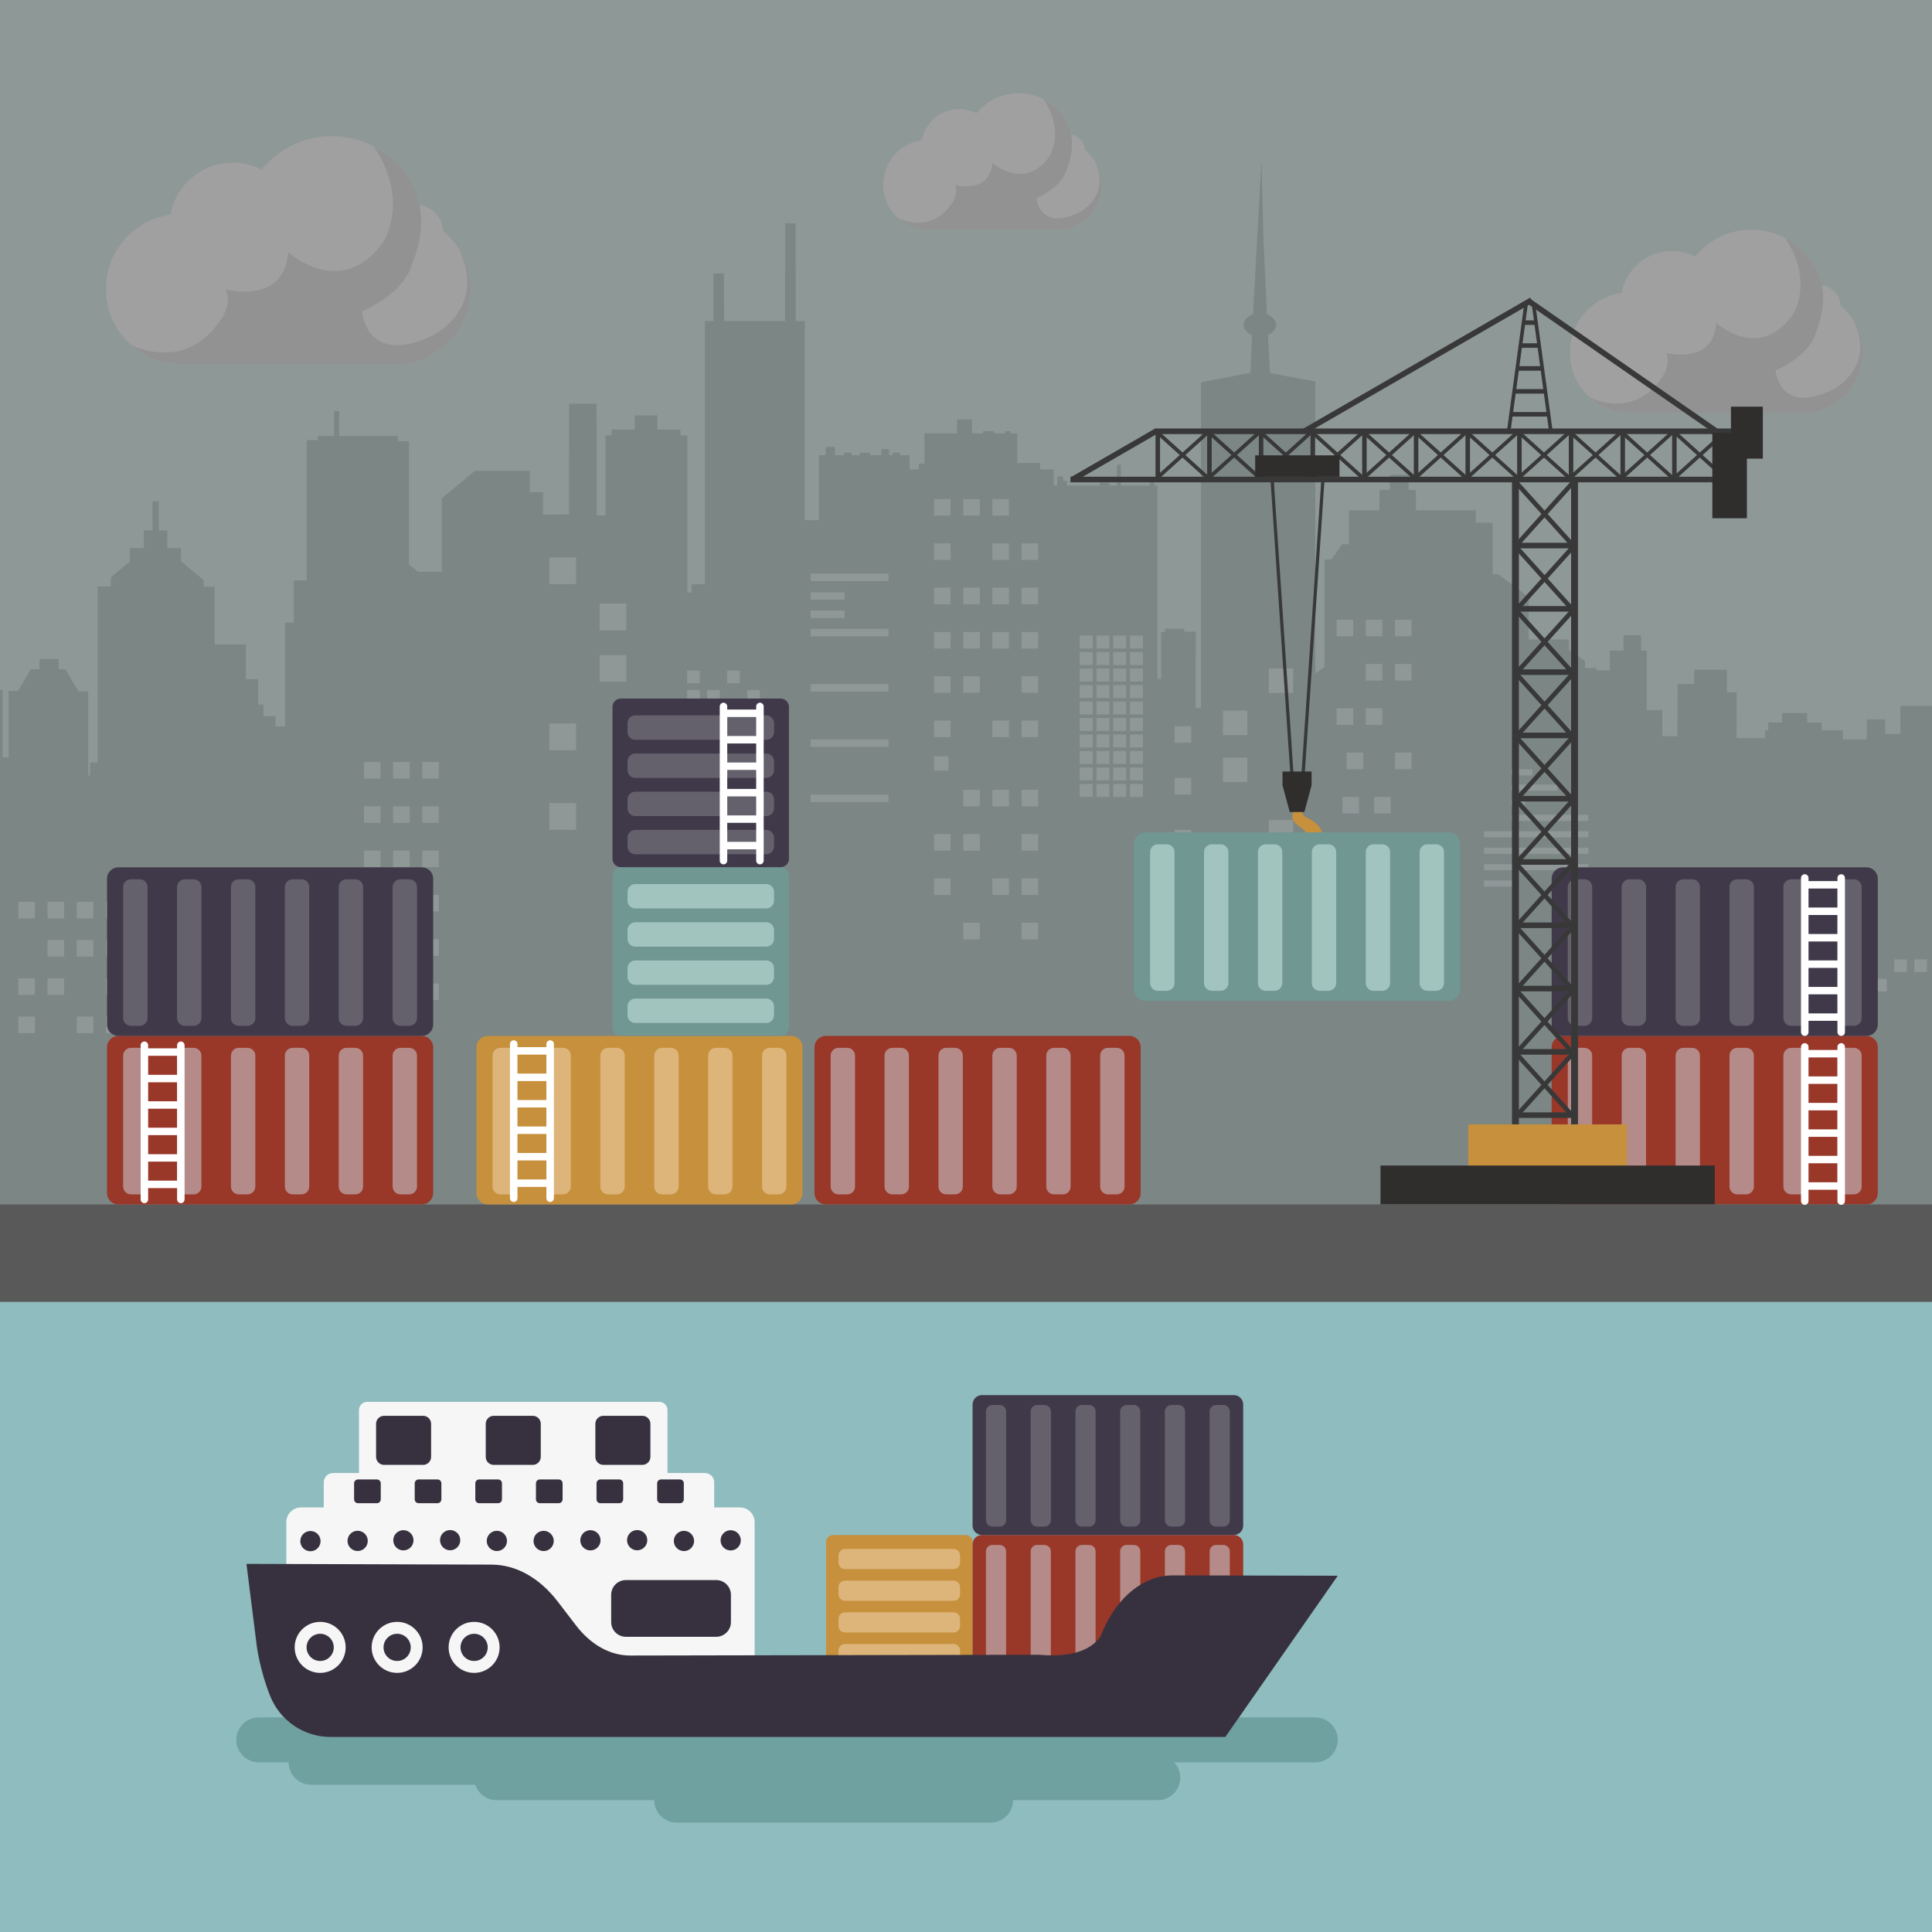 <?xml version="1.0" encoding="utf-8"?>
<!-- Generator: Adobe Illustrator 22.1.0, SVG Export Plug-In . SVG Version: 6.00 Build 0)  -->
<svg version="1.1" xmlns="http://www.w3.org/2000/svg" xmlns:xlink="http://www.w3.org/1999/xlink" x="0px" y="0px"
	 viewBox="0 0 5000 5000" style="enable-background:new 0 0 5000 5000;" xml:space="preserve">
<rect x="0" y="0" width="5000" height="5000" fill="#808080" stroke="none"/>
<style type="text/css">
	.st0{opacity:0.27;}
	.st1{fill:#B4DBD6;}
	.st2{fill:#709792;}
	.st3{fill:#B8D7D8;}
	.st4{fill:#9DB0A2;}
	.st5{fill:#F6F6F6;}
	.st6{fill:#C4C4C4;}
	.st7{fill:#8FBCBE;}
	.st8{fill:#70A1A1;}
	.st9{fill:#993729;}
	.st10{fill:#B48B88;}
	.st11{fill:#40394A;}
	.st12{fill:#65616C;}
	.st13{fill:#383838;}
	.st14{fill:#C7903D;}
	.st15{fill:#302D2D;}
	.st16{fill:#595959;}
	.st17{fill:#DDB57A;}
	.st18{fill:#A2C4BF;}
	.st19{fill:#FFFFFF;}
	.st20{fill:#37313F;}
</style>
<g id="Layer_1" class="st0">
	<rect class="st1" width="5000" height="5000"/>
	<path class="st2" d="M5000,1826.6v478.3H0v-519.1h6.6v265.3h15.9v-263H47l32.6-56.1h22.6l0.3-26.4l49.3,0.2l0,26.2h17.8l33.1,57.2
		l25.6,0.2v276.3h12.3v-27.6h12.2v-520.4h34.3v-23.5l49-40.8v-34.7h36.2l0-46l22.4,0.1l-0.1-75.2h16.2l-0.1,75.3l22.3,0.1l-0.3,45.7
		h35.7v33.7l58.8,49v17.3h28.2v149h80.8v89.8H668v122.4h69.8v-268.4h22.5v-109.2h33.6V1139l28.5,0.3v-11.1h42.2l0.3-64.7l12.8,0.3
		l-0.2,64.4h151.7v13.5l29.2,0.3v318.4l23.3,19.4h61.5v-189.8l85.7-71.4h142.1v55.1h34.3v207.2h41.7v-87.8h95.5v108.2h24.5v-374.5
		h16v-15.1h59.8v-36.7h58.5v36.7h59.8v15.1h17.8v432.7h45.3V830.9h22.3l0-122.8l26.9-0.5l0.7,123.4h157.7l0.3-253.5l26.9,0.5
		l0.3,253h23.4v940.9h36.7V1178h17.5v-21.5h24v21.5h24v-6.3h18.7v6.3h21.3v-6.3h26.7v6.3h29.4v-15.8h20v15.8h9.3v-6.3h18.7v6.3h25
		l1.1,548.4v44.9l5.6-0.1l31.8-0.5v-649.1h84.5v-36.2l38.5-0.1v36.4h28.5v-5.7h28.5v5.7h28.5v-5.7h14.3v5.7h17.4V1733l28.4,0.2
		l52.7,72.2l7.1,9.8v-558.7h15.3v-23.4h15v11.4h10v12h84.8v-7.4h24.9v7.4h19.9v-53.7l10-0.1v53.9h74.8v-10.8h11.6v10.8h8.1v576.8
		h112.8v-844l128.1-24.5l3.9-98c-12.8-5.1-21.6-14.8-21.6-26.1c0-12.1,10-22.4,24.4-27.2l10.6-196.1l11.1-199.6l5.2,199.6l9.1,196.4
		c13.9,4.9,23.7,15,23.7,26.9c0,11.1-8.6,20.8-21.2,25.9l5.3,98.9l117.3,21.6v826.4h87v-492.7l79,0l0.4-53.2l26.7,0.1l0.3-39l48-0.2
		v39.4l19,0.1v52.9l154.8,0l-0.1,32h43.8V1486h14.3l79,58.8V1735h58.4v-15.4h71.4l0.3,15.4h79.9v-51.3h35.5v-39.5h45.3v39.5h14.7
		v154.1h40.4v67.6h39.2l0.4-135.2h42.9v-36.7h84.5v58.2h25.4l-0.4,118.4l73.7,0.3v-20.4h8.6v-20.1h35.4l-0.2-24.4l65.4,0.1
		l-0.1,24.4h38v20.1h54.6v23.5h61.7v-52h47.8v37.8h39.2v-72.4H5000z"/>
	<polygon class="st2" points="5000,2090.6 5000,3890.6 0,3890.6 0,2200.6 0.5,2200.6 0,1959.8 55,1960 55,2014.1 90,2014.1 
		90,1985.6 131,1985.6 131,2024.9 169,2024.9 169,2007 233,2007 233,1973.4 310,1973.4 310,2007 318,2007 318,2022.7 390,2022.7 
		390,2014.1 419,2014.1 419,2001.3 448,2001.3 448,1957.7 522,1957.7 522,1984.9 560,1984.9 560,2019.1 594,2019.1 594,1968.4 
		629,1968.4 629,1853.4 642,1853.4 642,1823.4 682,1823.4 682,1853.4 713,1853.4 713,1891.3 896,1891.3 896,1754.4 965.2,1704.9 
		1004,1704.9 1004,1697 1085,1697 1085,1704.9 1149,1704.9 1149,1695.6 1166,1695.6 1166,1704.9 1191,1704.9 1191,1792 1244,1792 
		1244,1852 1379,1852 1379,1332 1472.7,1331.5 1473,1044.9 1544,1044.9 1544.3,1333.9 1637,1333.5 1637,1917 1736,1917 1736,1533.4 
		1790,1533.4 1790,1512 1923,1512 1923,1533.4 1976,1533.4 1976,1903.3 2025.9,1867.7 2053,1867.7 2053,1354.9 2077,1354.9 
		2077,1346.3 2132,1346.3 2132,1354.9 2186,1354.9 2186,1345.6 2256,1345.6 2256,1355.6 2314.2,1355.6 2315.1,1994.1 2343,1994 
		2343,1214.9 2378,1214.9 2378,1199.9 2489,1199.9 2489,1215.3 2587,1215.1 2587,1198.4 2692,1198.4 2692,1214.9 2727,1214.9 
		2728.1,1897.7 2757,1897.7 2757,1436.3 2804,1436.3 2804,1429.9 2837,1429.9 2837,1392.7 2898.5,1392.9 2898.3,1429.9 2938,1429.9 
		2938,1436.3 2984,1436.3 2984,1757 3005,1757 3005,1635.6 3015,1635.6 3015,1627.1 3065,1627.2 3065,1634.6 3094.6,1634.6 
		3094.2,1832.7 3124,1832.7 3124,1546.3 3155,1546.3 3155,1504.9 3279.4,1504.9 3354,1558.6 3354,1740.6 3408.1,1740.6 3428,1726.1 
		3428,1447.9 3445.8,1447.7 3473.3,1408.5 3491,1408.4 3611,1408.3 3640.8,1445.8 3660,1445.6 3660,1717.7 3689,1717.7 3689,1799.1 
		3709,1799.1 3709,1999.9 3770,1999.9 3770,1908.4 3797,1908.4 3797,1841.3 3868,1841.3 3868,1729.9 3893,1729.9 3893,1716.6 
		3944,1680 3944,1654.9 4060,1654.9 4060,1680.8 4102,1711.3 4102,1729.1 4132,1729.1 4132,2139.1 4154,2139.1 4154,1952.5 
		4178.5,1937.2 4205.2,1889.1 4274.8,1889.1 4312.3,1931.3 4333.7,1931.3 4431,1931.2 4431,2044.9 4466,2044.9 4466,2104.9 
		4501,2104.9 4501,2061.3 4538,2061.3 4538,2034.1 4612,2034.1 4612,2077.7 4641,2077.7 4641,2090.6 4670,2090.6 4670,2099.1 
		4743,2099.1 4743,2083.4 4750,2083.4 4750,2049.1 4827,2049.1 4827,2083.4 4891,2083.4 4891,2101.3 4929,2101.3 4929,2062 
		4971,2062 4971,2090.6 	"/>
	<g>
		<g>
			<g>
				<rect x="47.5" y="2333.9" class="st3" width="43" height="43"/>
			</g>
			<g>
				<rect x="503.8" y="2303.9" class="st3" width="18" height="18"/>
			</g>
			<g>
				<rect x="560.8" y="2303.9" class="st3" width="18" height="18"/>
			</g>
			<g>
				<rect x="475.3" y="2331.6" class="st3" width="18" height="18"/>
			</g>
			<g>
				<rect x="532.3" y="2331.6" class="st3" width="18" height="18"/>
			</g>
			<g>
				<rect x="560.8" y="2331.6" class="st3" width="18" height="18"/>
			</g>
			<g>
				<rect x="475.3" y="2359.2" class="st3" width="18" height="18"/>
			</g>
			<g>
				<rect x="503.8" y="2359.2" class="st3" width="18" height="18"/>
			</g>
			<g>
				<rect x="475.3" y="2386.9" class="st3" width="18" height="18"/>
			</g>
			<g>
				<rect x="560.8" y="2386.9" class="st3" width="18" height="18"/>
			</g>
			<g>
				<rect x="532.3" y="2414.6" class="st3" width="18" height="18"/>
			</g>
			<g>
				<rect x="560.8" y="2414.6" class="st3" width="18" height="18"/>
			</g>
			<g>
				<rect x="475.3" y="2442.2" class="st3" width="18" height="18"/>
			</g>
			<g>
				<rect x="503.8" y="2442.2" class="st3" width="18" height="18"/>
			</g>
			<g>
				<rect x="532.3" y="2442.2" class="st3" width="18" height="18"/>
			</g>
			<g>
				<rect x="503.8" y="2469.9" class="st3" width="18" height="18"/>
			</g>
			<g>
				<rect x="560.8" y="2469.9" class="st3" width="18" height="18"/>
			</g>
			<g>
				<rect x="475.3" y="2497.6" class="st3" width="18" height="18"/>
			</g>
			<g>
				<rect x="503.8" y="2497.6" class="st3" width="18" height="18"/>
			</g>
			<g>
				<rect x="532.3" y="2497.6" class="st3" width="18" height="18"/>
			</g>
			<g>
				<rect x="475.3" y="2525.2" class="st3" width="18" height="18"/>
			</g>
			<g>
				<rect x="503.8" y="2552.9" class="st3" width="18" height="18"/>
			</g>
			<g>
				<rect x="532.3" y="2552.9" class="st3" width="18" height="18"/>
			</g>
			<g>
				<rect x="4566.5" y="2465.7" class="st3" width="18" height="18"/>
			</g>
			<g>
				<rect x="4623.5" y="2465.7" class="st3" width="18" height="18"/>
			</g>
			<g>
				<rect x="4538" y="2493.4" class="st3" width="18" height="18"/>
			</g>
			<g>
				<rect x="4595" y="2493.4" class="st3" width="18" height="18"/>
			</g>
			<g>
				<rect x="4623.5" y="2493.4" class="st3" width="18" height="18"/>
			</g>
			<g>
				<rect x="4538" y="2521.1" class="st3" width="18" height="18"/>
			</g>
			<g>
				<rect x="4566.5" y="2521.1" class="st3" width="18" height="18"/>
			</g>
			<g>
				<rect x="4538" y="2548.7" class="st3" width="18" height="18"/>
			</g>
			<g>
				<rect x="4623.5" y="2548.7" class="st3" width="18" height="18"/>
			</g>
			<g>
				<rect x="4595" y="2576.4" class="st3" width="18" height="18"/>
			</g>
			<g>
				<rect x="4623.5" y="2576.4" class="st3" width="18" height="18"/>
			</g>
			<g>
				<rect x="4538" y="2604.1" class="st3" width="18" height="18"/>
			</g>
			<g>
				<rect x="4566.5" y="2604.1" class="st3" width="18" height="18"/>
			</g>
			<g>
				<rect x="4595" y="2604.1" class="st3" width="18" height="18"/>
			</g>
			<g>
				<rect x="4566.5" y="2631.7" class="st3" width="18" height="18"/>
			</g>
			<g>
				<rect x="4623.5" y="2631.7" class="st3" width="18" height="18"/>
			</g>
			<g>
				<rect x="4538" y="2659.4" class="st3" width="18" height="18"/>
			</g>
			<g>
				<rect x="4566.5" y="2659.4" class="st3" width="18" height="18"/>
			</g>
			<g>
				<rect x="4595" y="2659.4" class="st3" width="18" height="18"/>
			</g>
			<g>
				<rect x="4532.5" y="2443.1" class="st3" width="18" height="18"/>
			</g>
			<g>
				<rect x="4566.5" y="2412.2" class="st3" width="18" height="18"/>
			</g>
			<g>
				<rect x="4595" y="2412.2" class="st3" width="18" height="18"/>
			</g>
			<g>
				<rect x="1881.9" y="1735.5" class="st3" width="32.8" height="32.8"/>
			</g>
			<g>
				<rect x="1778.1" y="1735.5" class="st3" width="32.8" height="32.8"/>
			</g>
			<g>
				<rect x="1933.8" y="1785.9" class="st3" width="32.8" height="32.8"/>
			</g>
			<g>
				<rect x="1830" y="1785.9" class="st3" width="32.8" height="32.8"/>
			</g>
			<g>
				<rect x="1778.1" y="1785.9" class="st3" width="32.8" height="32.8"/>
			</g>
			<g>
				<rect x="1933.8" y="1836.3" class="st3" width="32.8" height="32.8"/>
			</g>
			<g>
				<rect x="1881.9" y="1836.3" class="st3" width="32.8" height="32.8"/>
			</g>
			<g>
				<rect x="1933.8" y="1886.7" class="st3" width="32.8" height="32.8"/>
			</g>
			<g>
				<rect x="1778.1" y="1886.7" class="st3" width="32.8" height="32.8"/>
			</g>
			<g>
				<rect x="1830" y="1937.1" class="st3" width="32.8" height="32.8"/>
			</g>
			<g>
				<rect x="1778.1" y="1937.1" class="st3" width="32.8" height="32.8"/>
			</g>
			<g>
				<rect x="1933.8" y="1987.4" class="st3" width="32.8" height="32.8"/>
			</g>
			<g>
				<rect x="1881.9" y="1987.4" class="st3" width="32.8" height="32.8"/>
			</g>
			<g>
				<rect x="1830" y="1987.4" class="st3" width="32.8" height="32.8"/>
			</g>
			<g>
				<rect x="1881.9" y="2037.8" class="st3" width="32.8" height="32.8"/>
			</g>
			<g>
				<rect x="1778.1" y="2037.8" class="st3" width="32.8" height="32.8"/>
			</g>
			<g>
				<rect x="1933.8" y="2088.2" class="st3" width="32.8" height="32.8"/>
			</g>
			<g>
				<rect x="1881.9" y="2088.2" class="st3" width="32.8" height="32.8"/>
			</g>
			<g>
				<rect x="1830" y="2088.2" class="st3" width="32.8" height="32.8"/>
			</g>
			<g>
				<rect x="1933.8" y="2138.6" class="st3" width="32.8" height="32.8"/>
			</g>
			<g>
				<rect x="1881.9" y="2189" class="st3" width="32.8" height="32.8"/>
			</g>
			<g>
				<rect x="1830" y="2189" class="st3" width="32.8" height="32.8"/>
			</g>
			<g>
				<rect x="4372.6" y="2275.3" class="st3" width="32.8" height="32.8"/>
			</g>
			<g>
				<rect x="4320.7" y="2275.3" class="st3" width="32.8" height="32.8"/>
			</g>
			<g>
				<rect x="4268.8" y="2275.3" class="st3" width="32.8" height="32.8"/>
			</g>
			<g>
				<rect x="4372.6" y="2325.7" class="st3" width="32.8" height="32.8"/>
			</g>
			<g>
				<rect x="4902.2" y="2482.8" class="st3" width="32.8" height="32.8"/>
			</g>
			<g>
				<rect x="4954.1" y="2482.8" class="st3" width="32.8" height="32.8"/>
			</g>
			<g>
				<rect x="4850.3" y="2533.2" class="st3" width="32.8" height="32.8"/>
			</g>
			<g>
				<rect x="4320.7" y="2376.1" class="st3" width="32.8" height="32.8"/>
			</g>
			<g>
				<rect x="4268.8" y="2376.1" class="st3" width="32.8" height="32.8"/>
			</g>
			<g>
				<rect x="123" y="2333.9" class="st3" width="43" height="43"/>
			</g>
			<g>
				<rect x="198.5" y="2333.9" class="st3" width="43" height="43"/>
			</g>
			<g>
				<rect x="274" y="2333.9" class="st3" width="43" height="43"/>
			</g>
			<g>
				<rect x="941.8" y="1971.9" class="st3" width="43" height="43"/>
			</g>
			<g>
				<rect x="1017.3" y="1971.9" class="st3" width="43" height="43"/>
			</g>
			<g>
				<rect x="1092.8" y="1971.9" class="st3" width="43" height="43"/>
			</g>
			<g>
				<rect x="941.8" y="2086.6" class="st3" width="43" height="43"/>
			</g>
			<g>
				<rect x="1017.3" y="2086.6" class="st3" width="43" height="43"/>
			</g>
			<g>
				<rect x="1092.8" y="2086.6" class="st3" width="43" height="43"/>
			</g>
			<g>
				<rect x="941.8" y="2201.2" class="st3" width="43" height="43"/>
			</g>
			<g>
				<rect x="1017.3" y="2201.2" class="st3" width="43" height="43"/>
			</g>
			<g>
				<rect x="1092.8" y="2201.2" class="st3" width="43" height="43"/>
			</g>
			<g>
				<rect x="941.8" y="2315.9" class="st3" width="43" height="43"/>
			</g>
			<g>
				<rect x="1017.3" y="2315.9" class="st3" width="43" height="43"/>
			</g>
			<g>
				<rect x="1092.8" y="2315.9" class="st3" width="43" height="43"/>
			</g>
			<g>
				<rect x="941.8" y="2430.6" class="st3" width="43" height="43"/>
			</g>
			<g>
				<rect x="1017.3" y="2430.6" class="st3" width="43" height="43"/>
			</g>
			<g>
				<rect x="1092.8" y="2430.6" class="st3" width="43" height="43"/>
			</g>
			<g>
				<rect x="941.8" y="2545.2" class="st3" width="43" height="43"/>
			</g>
			<g>
				<rect x="1017.3" y="2545.2" class="st3" width="43" height="43"/>
			</g>
			<g>
				<rect x="1092.8" y="2545.2" class="st3" width="43" height="43"/>
			</g>
			<g>
				<rect x="3459.1" y="1603.7" class="st3" width="43" height="43"/>
			</g>
			<g>
				<rect x="3534.6" y="1603.7" class="st3" width="43" height="43"/>
			</g>
			<g>
				<rect x="3610.1" y="1603.7" class="st3" width="43" height="43"/>
			</g>
			<g>
				<rect x="3534.6" y="1718.4" class="st3" width="43" height="43"/>
			</g>
			<g>
				<rect x="3610.1" y="1718.4" class="st3" width="43" height="43"/>
			</g>
			<g>
				<rect x="3459.1" y="1833" class="st3" width="43" height="43"/>
			</g>
			<g>
				<rect x="3534.6" y="1833" class="st3" width="43" height="43"/>
			</g>
			<g>
				<rect x="3485.1" y="1947.7" class="st3" width="43" height="43"/>
			</g>
			<g>
				<rect x="3610.1" y="1947.7" class="st3" width="43" height="43"/>
			</g>
			<g>
				<rect x="3474.1" y="2062.4" class="st3" width="43" height="43"/>
			</g>
			<g>
				<rect x="3556.1" y="2062.4" class="st3" width="43" height="43"/>
			</g>
			<g>
				<rect x="3039.9" y="1879.3" class="st3" width="43" height="43"/>
			</g>
			<g>
				<rect x="3039.9" y="2013.4" class="st3" width="43" height="43"/>
			</g>
			<g>
				<rect x="3039.9" y="2147.5" class="st3" width="43" height="43"/>
			</g>
			<g>
				<rect x="3039.9" y="2281.6" class="st3" width="43" height="43"/>
			</g>
			<g>
				<rect x="3039.9" y="2415.8" class="st3" width="43" height="43"/>
			</g>
			<g>
				<rect x="3502.1" y="2177" class="st3" width="43" height="43"/>
			</g>
			<g>
				<rect x="3610.1" y="2177" class="st3" width="43" height="43"/>
			</g>
			<g>
				<rect x="2417.3" y="1291.5" class="st3" width="43" height="43"/>
			</g>
			<g>
				<rect x="2492.8" y="1291.5" class="st3" width="43" height="43"/>
			</g>
			<g>
				<rect x="2568.3" y="1291.5" class="st3" width="43" height="43"/>
			</g>
			<g>
				<rect x="2417.3" y="1406.1" class="st3" width="43" height="43"/>
			</g>
			<g>
				<rect x="2568.3" y="1406.1" class="st3" width="43" height="43"/>
			</g>
			<g>
				<rect x="2417.3" y="1520.8" class="st3" width="43" height="43"/>
			</g>
			<g>
				<rect x="2492.8" y="1520.8" class="st3" width="43" height="43"/>
			</g>
			<g>
				<rect x="2568.3" y="1520.8" class="st3" width="43" height="43"/>
			</g>
			<g>
				<rect x="2417.3" y="1635.5" class="st3" width="43" height="43"/>
			</g>
			<g>
				<rect x="2492.8" y="1635.5" class="st3" width="43" height="43"/>
			</g>
			<g>
				<rect x="2568.3" y="1635.5" class="st3" width="43" height="43"/>
			</g>
			<g>
				<rect x="2417.3" y="1750.1" class="st3" width="43" height="43"/>
			</g>
			<g>
				<rect x="2492.8" y="1750.1" class="st3" width="43" height="43"/>
			</g>
			<g>
				<rect x="2417.3" y="1864.8" class="st3" width="43" height="43"/>
			</g>
			<g>
				<rect x="2568.3" y="1864.8" class="st3" width="43" height="43"/>
			</g>
			<g>
				<rect x="2643.8" y="1406.1" class="st3" width="43" height="43"/>
			</g>
			<g>
				<rect x="2643.8" y="1520.8" class="st3" width="43" height="43"/>
			</g>
			<g>
				<rect x="2643.8" y="1635.5" class="st3" width="43" height="43"/>
			</g>
			<g>
				<rect x="2643.8" y="1750.1" class="st3" width="43" height="43"/>
			</g>
			<g>
				<rect x="2643.8" y="1864.8" class="st3" width="43" height="43"/>
			</g>
			<g>
				<rect x="1421.7" y="1442.6" class="st3" width="69.3" height="69.3"/>
			</g>
			<g>
				<rect x="1551.7" y="1562" class="st3" width="69.3" height="69.3"/>
			</g>
			<g>
				<rect x="2794.2" y="1644.8" class="st3" width="33.7" height="33.7"/>
			</g>
			<g>
				<rect x="2837.6" y="1644.8" class="st3" width="33.7" height="33.7"/>
			</g>
			<g>
				<rect x="2880.9" y="1644.8" class="st3" width="33.7" height="33.7"/>
			</g>
			<g>
				<rect x="2924.2" y="1644.8" class="st3" width="33.7" height="33.7"/>
			</g>
			<g>
				<rect x="2794.2" y="1687.5" class="st3" width="33.7" height="33.7"/>
			</g>
			<g>
				<rect x="2837.6" y="1687.5" class="st3" width="33.7" height="33.7"/>
			</g>
			<g>
				<rect x="2880.9" y="1687.5" class="st3" width="33.7" height="33.7"/>
			</g>
			<g>
				<rect x="2924.2" y="1687.5" class="st3" width="33.7" height="33.7"/>
			</g>
			<g>
				<rect x="2794.2" y="1730.1" class="st3" width="33.7" height="33.7"/>
			</g>
			<g>
				<rect x="2837.6" y="1730.1" class="st3" width="33.7" height="33.7"/>
			</g>
			<g>
				<rect x="2880.9" y="1730.1" class="st3" width="33.7" height="33.7"/>
			</g>
			<g>
				<rect x="2924.2" y="1730.1" class="st3" width="33.7" height="33.7"/>
			</g>
			<g>
				<rect x="2794.2" y="1772.8" class="st3" width="33.7" height="33.7"/>
			</g>
			<g>
				<rect x="2837.6" y="1772.8" class="st3" width="33.7" height="33.7"/>
			</g>
			<g>
				<rect x="2880.9" y="1772.8" class="st3" width="33.7" height="33.7"/>
			</g>
			<g>
				<rect x="2924.2" y="1772.8" class="st3" width="33.7" height="33.7"/>
			</g>
			<g>
				<rect x="2794.2" y="1815.5" class="st3" width="33.7" height="33.7"/>
			</g>
			<g>
				<rect x="2837.6" y="1815.5" class="st3" width="33.7" height="33.7"/>
			</g>
			<g>
				<rect x="2880.9" y="1815.5" class="st3" width="33.7" height="33.7"/>
			</g>
			<g>
				<rect x="2924.2" y="1815.5" class="st3" width="33.7" height="33.7"/>
			</g>
			<g>
				<rect x="2794.2" y="1858.1" class="st3" width="33.7" height="33.7"/>
			</g>
			<g>
				<rect x="2837.6" y="1858.1" class="st3" width="33.7" height="33.7"/>
			</g>
			<g>
				<rect x="2880.9" y="1858.1" class="st3" width="33.7" height="33.7"/>
			</g>
			<g>
				<rect x="2924.2" y="1858.1" class="st3" width="33.7" height="33.7"/>
			</g>
			<g>
				<rect x="2794.2" y="1900.8" class="st3" width="33.7" height="33.7"/>
			</g>
			<g>
				<rect x="2837.6" y="1900.8" class="st3" width="33.7" height="33.7"/>
			</g>
			<g>
				<rect x="2880.9" y="1900.8" class="st3" width="33.7" height="33.7"/>
			</g>
			<g>
				<rect x="2924.2" y="1900.8" class="st3" width="33.7" height="33.7"/>
			</g>
			<g>
				<rect x="2794.2" y="1943.5" class="st3" width="33.7" height="33.7"/>
			</g>
			<g>
				<rect x="2837.6" y="1943.5" class="st3" width="33.7" height="33.7"/>
			</g>
			<g>
				<rect x="2880.9" y="1943.5" class="st3" width="33.7" height="33.7"/>
			</g>
			<g>
				<rect x="2924.2" y="1943.5" class="st3" width="33.7" height="33.7"/>
			</g>
			<g>
				<rect x="2794.2" y="1986.1" class="st3" width="33.7" height="33.7"/>
			</g>
			<g>
				<rect x="2837.6" y="1986.1" class="st3" width="33.7" height="33.7"/>
			</g>
			<g>
				<rect x="2880.9" y="1986.1" class="st3" width="33.7" height="33.7"/>
			</g>
			<g>
				<rect x="2924.2" y="1986.1" class="st3" width="33.7" height="33.7"/>
			</g>
			<g>
				<rect x="2794.2" y="2028.8" class="st3" width="33.7" height="33.7"/>
			</g>
			<g>
				<rect x="2837.6" y="2028.8" class="st3" width="33.7" height="33.7"/>
			</g>
			<g>
				<rect x="2880.9" y="2028.8" class="st3" width="33.7" height="33.7"/>
			</g>
			<g>
				<rect x="2924.2" y="2028.8" class="st3" width="33.7" height="33.7"/>
			</g>
			<g>
				<rect x="2097.7" y="1484.4" class="st3" width="201.7" height="19.5"/>
			</g>
			<g>
				<rect x="2097.7" y="1627.4" class="st3" width="201.7" height="19.5"/>
			</g>
			<g>
				<rect x="2097.7" y="1770.4" class="st3" width="201.7" height="19.5"/>
			</g>
			<g>
				<rect x="2097.7" y="1913.4" class="st3" width="201.7" height="19.5"/>
			</g>
			<g>
				<rect x="2097.7" y="2056.4" class="st3" width="201.7" height="19.5"/>
			</g>
			<g>
				<rect x="2097.7" y="1532.7" class="st3" width="88" height="19.5"/>
			</g>
			<g>
				<rect x="2097.7" y="1580.1" class="st3" width="88" height="19.5"/>
			</g>
			<g>
				<rect x="3910.8" y="1990.7" class="st3" width="54.9" height="16.1"/>
			</g>
			<g>
				<rect x="3911.6" y="2108.6" class="st3" width="199.2" height="16.1"/>
			</g>
			<g>
				<rect x="3840.4" y="2151.1" class="st3" width="270.4" height="16.1"/>
			</g>
			<g>
				<rect x="3840.4" y="2193.7" class="st3" width="270.4" height="16.1"/>
			</g>
			<g>
				<rect x="3840.4" y="2236.2" class="st3" width="270.4" height="16.1"/>
			</g>
			<g>
				<rect x="3840.4" y="2278.7" class="st3" width="88.6" height="16.1"/>
			</g>
			<g>
				<rect x="3910.8" y="2030.5" class="st3" width="120.2" height="16.1"/>
			</g>
			<g>
				<rect x="3910.8" y="2069.5" class="st3" width="36.3" height="16.1"/>
			</g>
			<g>
				<rect x="1551.7" y="1695.3" class="st3" width="69.3" height="69.3"/>
			</g>
			<g>
				<rect x="1421.7" y="1872.3" class="st3" width="69.3" height="69.3"/>
			</g>
			<g>
				<rect x="1421.7" y="2078.3" class="st3" width="69.3" height="69.3"/>
			</g>
			<g>
				<rect x="3283.6" y="1730.1" class="st3" width="63.3" height="63.3"/>
			</g>
			<g>
				<rect x="3164.9" y="1839.1" class="st3" width="63.3" height="63.3"/>
			</g>
			<g>
				<rect x="3164.9" y="1960.8" class="st3" width="63.3" height="63.3"/>
			</g>
			<g>
				<rect x="3283.6" y="2122.4" class="st3" width="63.3" height="63.3"/>
			</g>
			<g>
				<rect x="2417.3" y="1957.2" class="st3" width="37.4" height="37.4"/>
			</g>
			<g>
				<rect x="2643.8" y="2044" class="st3" width="43" height="43"/>
			</g>
			<g>
				<rect x="2568.3" y="2044" class="st3" width="43" height="43"/>
			</g>
			<g>
				<rect x="2492.8" y="2044" class="st3" width="43" height="43"/>
			</g>
			<g>
				<rect x="2643.8" y="2158.6" class="st3" width="43" height="43"/>
			</g>
			<g>
				<rect x="2492.8" y="2158.6" class="st3" width="43" height="43"/>
			</g>
			<g>
				<rect x="2643.8" y="2273.3" class="st3" width="43" height="43"/>
			</g>
			<g>
				<rect x="2568.3" y="2273.3" class="st3" width="43" height="43"/>
			</g>
			<g>
				<rect x="2643.8" y="2388" class="st3" width="43" height="43"/>
			</g>
			<g>
				<rect x="2492.8" y="2388" class="st3" width="43" height="43"/>
			</g>
			<g>
				<rect x="2417.3" y="2158.6" class="st3" width="43" height="43"/>
			</g>
			<g>
				<rect x="2417.3" y="2273.3" class="st3" width="43" height="43"/>
			</g>
			<g>
				<rect x="123" y="2432.9" class="st3" width="43" height="43"/>
			</g>
			<g>
				<rect x="198.5" y="2432.9" class="st3" width="43" height="43"/>
			</g>
			<g>
				<rect x="274" y="2432.9" class="st3" width="43" height="43"/>
			</g>
			<g>
				<rect x="47.5" y="2531.9" class="st3" width="43" height="43"/>
			</g>
			<g>
				<rect x="123" y="2531.9" class="st3" width="43" height="43"/>
			</g>
			<g>
				<rect x="274" y="2531.9" class="st3" width="43" height="43"/>
			</g>
			<g>
				<rect x="47.5" y="2630.9" class="st3" width="43" height="43"/>
			</g>
			<g>
				<rect x="198.5" y="2630.9" class="st3" width="43" height="43"/>
			</g>
			<g>
				<rect x="274" y="2630.9" class="st3" width="43" height="43"/>
			</g>
		</g>
	</g>
	<rect y="3890.6" class="st4" width="5000" height="1109.4"/>
	<path class="st5" d="M1217.8,747.9c0,80.7-49.3,150-119.4,179.2c-15.8,9.5-34.2,14.9-53.9,14.9H462.8c-4.8,0-9.6-0.3-14.2-1
		c-42.3-4.2-80.6-22.1-110.5-49.1c0,0,0,0,0,0c-39.3-35.5-64-86.9-64-144.1c0-98,72.5-178.9,166.8-192.2
		C454.9,479.1,522,421,602.7,421c26.9,0,52.3,6.5,74.7,17.9c42.8-52.9,108.2-86.7,181.6-86.7c39.2,0,76.2,9.7,108.6,26.8l0,0
		c0,0,0,0,0,0c58.3,30.7,101.9,85.4,118,150.9c0.1,0.4,0.2,0.9,0.3,1.3c33.4,4,59.4,32,60.4,66.3c19.4,15.8,35.6,35.3,47.7,57.4
		C1209.2,682.5,1217.8,714.2,1217.8,747.9z"/>
	<path class="st6" d="M1217.8,747.9c0,80.7-49.3,150-119.4,179.2c-15.8,9.5-34.2,14.9-53.9,14.9H462.8c-4.8,0-9.6-0.3-14.2-1
		c-42.3-4.2-80.6-22.1-110.5-49.1c2.2,1.2,137.7,72.8,230-59.7c0,0,33.3-37.9,16.9-82.9c0,0,151.7,39.9,160.9-96.7
		c0,0,136.1,125.1,245.1-24.6c0,0,71.9-105.5-23.5-249.1c0,0,0,0,0,0c2.5,1.2,96.3,46.9,118,150.9c8.7,42,5.7,93.4-19.8,155.3
		c0,0-12.3,67.6-129,120.8c0,0,10.7,144.3,182.7,62.4c0,0,136.6-65.5,73.2-212.9l1.3-0.6C1209.2,682.5,1217.8,714.2,1217.8,747.9z"
		/>
	<path class="st5" d="M2850.8,478.1c0,48.3-29.5,89.8-71.5,107.3c-9.4,5.7-20.5,8.9-32.3,8.9h-348.3c-2.9,0-5.7-0.2-8.5-0.6
		c-25.3-2.5-48.3-13.2-66.1-29.4c0,0,0,0,0,0c-23.5-21.3-38.3-52-38.3-86.3c0-58.7,43.4-107.1,99.8-115.1
		c8.4-45.9,48.6-80.6,96.9-80.6c16.1,0,31.3,3.9,44.7,10.7c25.6-31.7,64.8-51.9,108.7-51.9c23.5,0,45.6,5.8,65,16l0,0c0,0,0,0,0,0
		c34.9,18.4,61,51.1,70.6,90.3c0.1,0.3,0.1,0.5,0.2,0.8c20,2.4,35.6,19.2,36.2,39.7c11.6,9.5,21.3,21.1,28.6,34.4
		C2845.7,439,2850.8,457.9,2850.8,478.1z"/>
	<path class="st6" d="M2850.8,478.1c0,48.3-29.5,89.8-71.5,107.3c-9.4,5.7-20.5,8.9-32.3,8.9h-348.3c-2.9,0-5.7-0.2-8.5-0.6
		c-25.3-2.5-48.3-13.2-66.1-29.4c1.3,0.7,82.4,43.6,137.7-35.8c0,0,19.9-22.7,10.1-49.6c0,0,90.8,23.9,96.3-57.9
		c0,0,81.5,74.9,146.8-14.7c0,0,43.1-63.2-14-149.1c0,0,0,0,0,0c1.5,0.7,57.7,28.1,70.6,90.3c5.2,25.1,3.4,55.9-11.8,93
		c0,0-7.4,40.4-77.2,72.3c0,0,6.4,86.4,109.4,37.4c0,0,81.8-39.2,43.8-127.5l0.8-0.3C2845.7,439,2850.8,457.9,2850.8,478.1z"/>
	<path class="st5" d="M4820.9,912.3c0,64.9-39.6,120.5-96,144c-12.7,7.6-27.5,12-43.3,12h-467.4c-3.9,0-7.7-0.3-11.4-0.8
		c-34-3.4-64.8-17.7-88.8-39.4c0,0,0,0,0,0c-31.6-28.5-51.4-69.8-51.4-115.8c0-78.7,58.3-143.7,134-154.4
		c11.3-61.6,65.3-108.2,130.1-108.2c21.6,0,42,5.2,60,14.4c34.4-42.5,87-69.7,145.9-69.7c31.5,0,61.2,7.8,87.3,21.5l0,0c0,0,0,0,0,0
		c46.8,24.7,81.9,68.6,94.8,121.2c0.1,0.4,0.2,0.7,0.3,1.1c26.9,3.3,47.8,25.7,48.5,53.3c15.6,12.7,28.6,28.4,38.3,46.1
		C4814,859.7,4820.9,885.2,4820.9,912.3z"/>
	<path class="st6" d="M4820.9,912.3c0,64.9-39.6,120.5-96,144c-12.7,7.6-27.5,12-43.3,12h-467.4c-3.9,0-7.7-0.3-11.4-0.8
		c-34-3.4-64.8-17.7-88.8-39.4c1.8,1,110.6,58.5,184.8-48c0,0,26.7-30.4,13.6-66.6c0,0,121.9,32.1,129.3-77.7
		c0,0,109.4,100.5,197-19.7c0,0,57.8-84.8-18.8-200.2c0,0,0,0,0,0c2,1,77.4,37.7,94.8,121.2c7,33.7,4.6,75.1-15.9,124.7
		c0,0-9.9,54.3-103.6,97c0,0,8.6,116,146.8,50.2c0,0,109.8-52.6,58.8-171.1l1-0.5C4814,859.7,4820.9,885.2,4820.9,912.3z"/>
</g>
<g id="Layer_2">
	<rect y="3369" class="st7" width="5000" height="1631"/>
	<path class="st8" d="M3404,4560.9H669.7c-32,0-58.1-26.1-58.1-58.1l0,0c0-32,26.1-58.1,58.1-58.1H3404c32,0,58.1,26.1,58.1,58.1
		l0,0C3462.1,4534.8,3436,4560.9,3404,4560.9z"/>
	<path class="st8" d="M1617.7,4619H805.2c-32,0-58.1-26.1-58.1-58.1l0,0c0-32,26.1-58.1,58.1-58.1h812.5c32,0,58.1,26.1,58.1,58.1
		l0,0C1675.8,4592.9,1649.6,4619,1617.7,4619z"/>
	<path class="st8" d="M2563.7,4716.9h-812.5c-32,0-58.1-26.1-58.1-58.1l0,0c0-32,26.1-58.1,58.1-58.1h812.5
		c32,0,58.1,26.1,58.1,58.1l0,0C2621.8,4690.8,2595.7,4716.9,2563.7,4716.9z"/>
	<path class="st8" d="M2996.5,4658.8H1285.1c-32,0-58.1-26.1-58.1-58.1l0,0c0-32,26.1-58.1,58.1-58.1h1711.3
		c32,0,58.1,26.1,58.1,58.1l0,0C3054.6,4632.7,3028.4,4658.8,2996.5,4658.8z"/>
	<path class="st9" d="M4830.4,3117.1H4045c-16.2,0-29.3-13.1-29.3-29.3v-377.6c0-16.2,13.1-29.3,29.3-29.3h785.4
		c16.2,0,29.3,13.1,29.3,29.3v377.6C4859.7,3104,4846.6,3117.1,4830.4,3117.1z"/>
	<g>
		<g>
			<path class="st10" d="M4100.4,3091h-22.9c-11.1,0-20.1-9-20.1-20.1v-339c0-11.1,9-20.1,20.1-20.1h22.9c11.1,0,20.1,9,20.1,20.1
				v339C4120.5,3082.1,4111.5,3091,4100.4,3091z"/>
			<path class="st10" d="M4239.9,3091h-22.9c-11.1,0-20.1-9-20.1-20.1v-339c0-11.1,9-20.1,20.1-20.1h22.9c11.1,0,20.1,9,20.1,20.1
				v339C4260,3082.1,4251,3091,4239.9,3091z"/>
			<path class="st10" d="M4379.4,3091h-22.9c-11.1,0-20.1-9-20.1-20.1v-339c0-11.1,9-20.1,20.1-20.1h22.9c11.1,0,20.1,9,20.1,20.1
				v339C4399.5,3082.1,4390.5,3091,4379.4,3091z"/>
			<path class="st10" d="M4518.9,3091H4496c-11.1,0-20.1-9-20.1-20.1v-339c0-11.1,9-20.1,20.1-20.1h22.9c11.1,0,20.1,9,20.1,20.1
				v339C4539,3082.1,4530,3091,4518.9,3091z"/>
			<path class="st10" d="M4658.4,3091h-22.9c-11.1,0-20.1-9-20.1-20.1v-339c0-11.1,9-20.1,20.1-20.1h22.9c11.1,0,20.1,9,20.1,20.1
				v339C4678.5,3082.1,4669.5,3091,4658.4,3091z"/>
			<path class="st10" d="M4797.9,3091H4775c-11.1,0-20.1-9-20.1-20.1v-339c0-11.1,9-20.1,20.1-20.1h22.9c11.1,0,20.1,9,20.1,20.1
				v339C4818,3082.1,4809,3091,4797.9,3091z"/>
		</g>
	</g>
	<path class="st11" d="M4830.4,2680.9H4045c-16.2,0-29.3-13.1-29.3-29.3V2274c0-16.2,13.1-29.3,29.3-29.3h785.4
		c16.2,0,29.3,13.1,29.3,29.3v377.6C4859.7,2667.8,4846.6,2680.9,4830.4,2680.9z"/>
	<g>
		<g>
			<path class="st12" d="M4100.4,2654.8h-22.9c-11.1,0-20.1-9-20.1-20.1v-339c0-11.1,9-20.1,20.1-20.1h22.9c11.1,0,20.1,9,20.1,20.1
				v339C4120.5,2645.8,4111.5,2654.8,4100.4,2654.8z"/>
			<path class="st12" d="M4239.9,2654.8h-22.9c-11.1,0-20.1-9-20.1-20.1v-339c0-11.1,9-20.1,20.1-20.1h22.9c11.1,0,20.1,9,20.1,20.1
				v339C4260,2645.8,4251,2654.8,4239.9,2654.8z"/>
			<path class="st12" d="M4379.4,2654.8h-22.9c-11.1,0-20.1-9-20.1-20.1v-339c0-11.1,9-20.1,20.1-20.1h22.9c11.1,0,20.1,9,20.1,20.1
				v339C4399.5,2645.8,4390.5,2654.8,4379.4,2654.8z"/>
			<path class="st12" d="M4518.9,2654.8H4496c-11.1,0-20.1-9-20.1-20.1v-339c0-11.1,9-20.1,20.1-20.1h22.9c11.1,0,20.1,9,20.1,20.1
				v339C4539,2645.8,4530,2654.8,4518.9,2654.8z"/>
			<path class="st12" d="M4658.4,2654.8h-22.9c-11.1,0-20.1-9-20.1-20.1v-339c0-11.1,9-20.1,20.1-20.1h22.9c11.1,0,20.1,9,20.1,20.1
				v339C4678.5,2645.8,4669.5,2654.8,4658.4,2654.8z"/>
			<path class="st12" d="M4797.9,2654.8H4775c-11.1,0-20.1-9-20.1-20.1v-339c0-11.1,9-20.1,20.1-20.1h22.9c11.1,0,20.1,9,20.1,20.1
				v339C4818,2645.8,4809,2654.8,4797.9,2654.8z"/>
		</g>
	</g>
	<rect x="3913" y="1242.6" class="st13" width="17.8" height="1667.3"/>
	<rect x="4066" y="1242.6" class="st13" width="17.8" height="1667.3"/>
	<rect x="3925.7" y="1404.7" class="st13" width="145" height="14.4"/>
	<rect x="3925.7" y="1568.5" class="st13" width="145" height="14.4"/>
	<rect x="3925.7" y="1732.3" class="st13" width="145" height="14.4"/>
	<rect x="3925.7" y="1896.1" class="st13" width="145" height="14.4"/>
	<rect x="3925.7" y="2059.9" class="st13" width="145" height="14.4"/>
	<rect x="3925.7" y="2223.6" class="st13" width="145" height="14.4"/>
	<rect x="3925.7" y="2387.4" class="st13" width="145" height="14.4"/>
	<rect x="3925.7" y="2551.2" class="st13" width="145" height="14.4"/>
	<rect x="3925.7" y="2715" class="st13" width="145" height="14.4"/>
	<rect x="3925.7" y="2878.8" class="st13" width="145" height="14.4"/>
	
		<rect x="3991.6" y="1221.7" transform="matrix(0.743 0.67 -0.67 0.743 1917.275 -2335.264)" class="st13" width="11.9" height="211.3"/>
	
		<rect x="3991.6" y="1221.7" transform="matrix(-0.743 0.67 -0.67 -0.743 7855.287 -363.593)" class="st13" width="11.9" height="211.3"/>
	
		<rect x="3991.6" y="1388.7" transform="matrix(0.743 0.67 -0.67 0.743 2029.111 -2292.293)" class="st13" width="11.9" height="211.3"/>
	
		<rect x="3991.6" y="1388.7" transform="matrix(-0.743 0.67 -0.67 -0.743 7967.12 -72.53)" class="st13" width="11.9" height="211.3"/>
	
		<rect x="3991.6" y="1552.5" transform="matrix(0.743 0.67 -0.67 0.743 2138.786 -2250.152)" class="st13" width="11.9" height="211.3"/>
	
		<rect x="3991.6" y="1552.5" transform="matrix(-0.743 0.67 -0.67 -0.743 8076.793 212.909)" class="st13" width="11.9" height="211.3"/>
	
		<rect x="3991.6" y="1716.3" transform="matrix(0.743 0.67 -0.67 0.743 2248.46 -2208.012)" class="st13" width="11.9" height="211.3"/>
	
		<rect x="3991.6" y="1716.3" transform="matrix(-0.743 0.67 -0.67 -0.743 8186.465 498.348)" class="st13" width="11.9" height="211.3"/>
	
		<rect x="3991.6" y="1880.1" transform="matrix(0.743 0.67 -0.67 0.743 2358.109 -2165.86)" class="st13" width="11.9" height="211.3"/>
	
		<rect x="3991.6" y="1880.1" transform="matrix(-0.743 0.67 -0.67 -0.743 8296.146 783.815)" class="st13" width="11.9" height="211.3"/>
	
		<rect x="3991.6" y="2043.8" transform="matrix(0.743 0.67 -0.67 0.743 2467.864 -2123.749)" class="st13" width="11.9" height="211.3"/>
	
		<rect x="3991.6" y="2043.8" transform="matrix(-0.743 0.67 -0.67 -0.743 8405.798 1069.172)" class="st13" width="11.9" height="211.3"/>
	
		<rect x="3991.6" y="2207.6" transform="matrix(0.743 0.67 -0.67 0.743 2577.485 -2081.589)" class="st13" width="11.9" height="211.3"/>
	
		<rect x="3991.6" y="2207.6" transform="matrix(-0.743 0.67 -0.67 -0.743 8515.483 1354.667)" class="st13" width="11.9" height="211.3"/>
	
		<rect x="3991.6" y="2371.4" transform="matrix(0.743 0.67 -0.67 0.743 2687.131 -2039.44)" class="st13" width="11.9" height="211.3"/>
	
		<rect x="3991.6" y="2371.4" transform="matrix(-0.743 0.67 -0.67 -0.743 8625.162 1640.135)" class="st13" width="11.9" height="211.3"/>
	
		<rect x="3991.6" y="2535.2" transform="matrix(0.743 0.67 -0.67 0.743 2796.834 -1997.307)" class="st13" width="11.9" height="211.3"/>
	
		<rect x="3991.6" y="2535.2" transform="matrix(-0.743 0.67 -0.67 -0.743 8734.829 1925.545)" class="st13" width="11.9" height="211.3"/>
	
		<rect x="3991.6" y="2699" transform="matrix(0.743 0.67 -0.67 0.743 2906.569 -1955.18)" class="st13" width="11.9" height="211.3"/>
	
		<rect x="3991.6" y="2699" transform="matrix(-0.743 0.67 -0.67 -0.743 8844.495 2210.924)" class="st13" width="11.9" height="211.3"/>
	
		<rect x="3757.7" y="341.6" transform="matrix(-1.836970e-16 1 -1 -1.836970e-16 4881.026 -2648.79)" class="st13" width="14.5" height="1549"/>
	
		<rect x="3661.5" y="606.5" transform="matrix(0.5 0.866 -0.866 0.5 2654.45 -2703.832)" class="st13" width="14.5" height="680.8"/>
	
		<rect x="2877.3" y="1050.8" transform="matrix(0.5 0.866 -0.866 0.5 2462.442 -1909.081)" class="st13" width="14.5" height="254.3"/>
	
		<rect x="4192.8" y="647.2" transform="matrix(-0.57 0.822 -0.822 -0.57 7372.237 -1964.482)" class="st13" width="14.5" height="598.3"/>
	
		<rect x="3923.3" y="783.2" transform="matrix(-0.991 -0.135 0.135 -0.991 7691.293 2423.357)" class="st13" width="9.3" height="334.9"/>
	
		<rect x="3985.9" y="783.2" transform="matrix(0.991 -0.135 0.135 0.991 -91.86 547.975)" class="st13" width="9.3" height="334.9"/>
	
		<rect x="3630.4" y="373.5" transform="matrix(-1.836970e-16 1 -1 -1.836970e-16 4878.666 -2396.655)" class="st13" width="14.5" height="1734.9"/>
	
		<rect x="4274.1" y="1172.5" transform="matrix(-1.836970e-16 1 -1 -1.836970e-16 5511.629 -3154.852)" class="st13" width="118.3" height="11.7"/>
	
		<rect x="4140.4" y="1172.5" transform="matrix(-1.836970e-16 1 -1 -1.836970e-16 5377.933 -3021.155)" class="st13" width="118.3" height="11.7"/>
	
		<rect x="4006.7" y="1172.5" transform="matrix(-1.836970e-16 1 -1 -1.836970e-16 5244.236 -2887.459)" class="st13" width="118.3" height="11.7"/>
	
		<rect x="3873" y="1172.5" transform="matrix(-1.836970e-16 1 -1 -1.836970e-16 5110.54 -2753.762)" class="st13" width="118.3" height="11.7"/>
	
		<rect x="3739.3" y="1172.5" transform="matrix(-1.836970e-16 1 -1 -1.836970e-16 4976.843 -2620.065)" class="st13" width="118.3" height="11.7"/>
	
		<rect x="3911.4" y="1066.3" transform="matrix(-1 -1.224647e-16 1.224647e-16 -1 7918.541 2144.318)" class="st13" width="95.7" height="11.7"/>
	
		<rect x="3917" y="1007" transform="matrix(-1 -1.224647e-16 1.224647e-16 -1 7918.541 2025.686)" class="st13" width="84.4" height="11.7"/>
	
		<rect x="3928.9" y="947.7" transform="matrix(-1 -1.224647e-16 1.224647e-16 -1 7918.541 1907.054)" class="st13" width="60.7" height="11.7"/>
	
		<rect x="3933.3" y="888.3" transform="matrix(-1 -1.224647e-16 1.224647e-16 -1 7918.541 1788.422)" class="st13" width="51.9" height="11.7"/>
	
		<rect x="3942.2" y="829" transform="matrix(-1 -1.224647e-16 1.224647e-16 -1 7918.541 1669.79)" class="st13" width="34.1" height="11.7"/>
	
		<rect x="3605.6" y="1172.5" transform="matrix(-1.836970e-16 1 -1 -1.836970e-16 4843.147 -2486.369)" class="st13" width="118.3" height="11.7"/>
	
		<rect x="3471.9" y="1172.5" transform="matrix(-1.836970e-16 1 -1 -1.836970e-16 4709.451 -2352.672)" class="st13" width="118.3" height="11.7"/>
	
		<rect x="3338.2" y="1172.5" transform="matrix(-1.836970e-16 1 -1 -1.836970e-16 4575.754 -2218.976)" class="st13" width="118.3" height="11.7"/>
	
		<rect x="3204.5" y="1172.5" transform="matrix(-1.836970e-16 1 -1 -1.836970e-16 4442.058 -2085.28)" class="st13" width="118.3" height="11.7"/>
	
		<rect x="3070.8" y="1172.5" transform="matrix(-1.836970e-16 1 -1 -1.836970e-16 4308.361 -1951.583)" class="st13" width="118.3" height="11.7"/>
	
		<rect x="4397.5" y="1091.6" transform="matrix(-0.67 0.743 -0.743 -0.67 8224.87 -1303.185)" class="st13" width="9.7" height="172.4"/>
	
		<rect x="4397.5" y="1091.6" transform="matrix(-0.67 -0.743 0.743 -0.67 6475.323 5236.123)" class="st13" width="9.7" height="172.4"/>
	
		<rect x="4261.1" y="1091.6" transform="matrix(-0.67 0.743 -0.743 -0.67 7997.252 -1201.93)" class="st13" width="9.7" height="172.4"/>
	
		<rect x="4261.1" y="1091.6" transform="matrix(-0.67 -0.743 0.743 -0.67 6247.705 5134.868)" class="st13" width="9.7" height="172.4"/>
	
		<rect x="4127.4" y="1091.6" transform="matrix(-0.67 0.743 -0.743 -0.67 7774.014 -1102.66)" class="st13" width="9.7" height="172.4"/>
	
		<rect x="4127.4" y="1091.6" transform="matrix(-0.67 -0.743 0.743 -0.67 6024.455 5035.583)" class="st13" width="9.7" height="172.4"/>
	
		<rect x="3993.7" y="1091.6" transform="matrix(-0.67 0.743 -0.743 -0.67 7550.794 -1003.361)" class="st13" width="9.7" height="172.4"/>
	
		<rect x="3993.7" y="1091.6" transform="matrix(-0.67 -0.743 0.743 -0.67 5801.235 4936.285)" class="st13" width="9.7" height="172.4"/>
	
		<rect x="3860" y="1091.6" transform="matrix(-0.67 0.743 -0.743 -0.67 7327.623 -903.982)" class="st13" width="9.7" height="172.4"/>
	
		<rect x="3860" y="1091.6" transform="matrix(-0.67 -0.743 0.743 -0.67 5578.1 4836.946)" class="st13" width="9.7" height="172.4"/>
	
		<rect x="3726.3" y="1091.6" transform="matrix(-0.67 0.743 -0.743 -0.67 7104.355 -804.762)" class="st13" width="9.7" height="172.4"/>
	
		<rect x="3726.3" y="1091.6" transform="matrix(-0.67 -0.743 0.743 -0.67 5354.796 4737.686)" class="st13" width="9.7" height="172.4"/>
	
		<rect x="3592.6" y="1091.6" transform="matrix(-0.67 0.743 -0.743 -0.67 6881.15 -705.438)" class="st13" width="9.7" height="172.4"/>
	
		<rect x="3592.6" y="1091.6" transform="matrix(-0.67 -0.743 0.743 -0.67 5131.602 4638.375)" class="st13" width="9.7" height="172.4"/>
	
		<rect x="3458.9" y="1091.6" transform="matrix(-0.67 0.743 -0.743 -0.67 6657.916 -606.164)" class="st13" width="9.7" height="172.4"/>
	
		<rect x="3458.9" y="1091.6" transform="matrix(-0.67 -0.743 0.743 -0.67 4908.356 4539.087)" class="st13" width="9.7" height="172.4"/>
	
		<rect x="3325.3" y="1091.6" transform="matrix(-0.67 0.743 -0.743 -0.67 6434.696 -506.865)" class="st13" width="9.7" height="172.4"/>
	
		<rect x="3325.3" y="1091.6" transform="matrix(-0.67 -0.743 0.743 -0.67 4685.136 4439.789)" class="st13" width="9.7" height="172.4"/>
	
		<rect x="3191.6" y="1091.6" transform="matrix(-0.67 0.743 -0.743 -0.67 6211.476 -407.565)" class="st13" width="9.7" height="172.4"/>
	
		<rect x="3191.6" y="1091.6" transform="matrix(-0.67 -0.743 0.743 -0.67 4461.917 4340.489)" class="st13" width="9.7" height="172.4"/>
	
		<rect x="2937.1" y="1172.5" transform="matrix(-1.836970e-16 1 -1 -1.836970e-16 4174.665 -1817.887)" class="st13" width="118.3" height="11.7"/>
	
		<rect x="3057.9" y="1091.6" transform="matrix(-0.67 0.743 -0.743 -0.67 5988.268 -308.243)" class="st13" width="9.7" height="172.4"/>
	
		<rect x="3057.9" y="1091.6" transform="matrix(-0.67 -0.743 0.743 -0.67 4238.72 4241.181)" class="st13" width="9.7" height="172.4"/>
	
		<rect x="3393.2" y="1235.7" transform="matrix(0.998 6.718811e-02 -6.718811e-02 0.998 116.466 -224.604)" class="st13" width="8.3" height="766.8"/>
	
		<rect x="3314.4" y="1235.7" transform="matrix(-0.998 6.718811e-02 -6.718811e-02 -0.998 6738.316 3011.722)" class="st13" width="8.3" height="766.8"/>
	<path class="st14" d="M3417.6,2187.2c-6.5,16.5-20.3,24.2-36.8,27.8c-18.1,3.9-34.6,0.2-48.5-12.5c-13.1-12-20.7-27.3-25-44.3
		c-0.1-0.3-0.1-0.5-0.1-0.8c-0.1-2.9,3-5,5.7-3.8c0.3,0.1,0.6,0.3,0.8,0.5c5.1,4.7,9.9,9.7,14.6,14.7c6.9,7.3,14,13.9,24.8,14.9
		c15.1,1.4,26.4-8.3,26.6-23.5c0.1-5.7-2.2-10.2-6.6-13.6c-5.3-4.1-10.9-7.8-16.2-11.9c-12.1-9.5-15.8-22.9-8.9-34.5
		c1.4-2.4,3.6-3.9,4.5-4.5c3.5-2.2,14.6-4.3,17,5.4c0.1,0.2,0.1,0.5,0.2,0.7c1.4,7.4,6.1,10.9,12.5,14.3c11.8,6.2,23.8,12.5,32,23.8
		c4.8,6.6,7.3,13.8,7.3,18.6C3422,2170.2,3420.6,2179.6,3417.6,2187.2z"/>
	<polygon class="st15" points="3356.8,1996.6 3394.4,1996.6 3394.4,2032.2 3375.7,2101.5 3356.8,2101.5 3337.9,2101.5 
		3319.1,2032.2 3319.1,1996.6 	"/>
	<rect x="4431.5" y="1120.1" class="st15" width="89.5" height="221.1"/>
	<rect x="4479.7" y="1052.4" class="st15" width="82.5" height="134.6"/>
	<rect x="3799.9" y="2909.9" class="st14" width="410.5" height="111.7"/>
	<rect x="3572.7" y="3016.4" class="st15" width="865.1" height="100.7"/>
	<rect x="3248.4" y="1178.4" class="st15" width="218.2" height="55.4"/>
	<rect y="3117.1" class="st16" width="5000" height="251.9"/>
	<path class="st9" d="M1091.7,3117.1H306.3c-16.2,0-29.3-13.1-29.3-29.3v-377.6c0-16.2,13.1-29.3,29.3-29.3h785.4
		c16.2,0,29.3,13.1,29.3,29.3v377.6C1121,3104,1107.9,3117.1,1091.7,3117.1z"/>
	<g>
		<g>
			<path class="st10" d="M361.7,3091h-22.9c-11.1,0-20.1-9-20.1-20.1v-339c0-11.1,9-20.1,20.1-20.1h22.9c11.1,0,20.1,9,20.1,20.1
				v339C381.7,3082.1,372.8,3091,361.7,3091z"/>
			<path class="st10" d="M501.2,3091h-22.9c-11.1,0-20.1-9-20.1-20.1v-339c0-11.1,9-20.1,20.1-20.1h22.9c11.1,0,20.1,9,20.1,20.1
				v339C521.2,3082.1,512.3,3091,501.2,3091z"/>
			<path class="st10" d="M640.7,3091h-22.9c-11.1,0-20.1-9-20.1-20.1v-339c0-11.1,9-20.1,20.1-20.1h22.9c11.1,0,20.1,9,20.1,20.1
				v339C660.7,3082.1,651.7,3091,640.7,3091z"/>
			<path class="st10" d="M780.2,3091h-22.9c-11.1,0-20.1-9-20.1-20.1v-339c0-11.1,9-20.1,20.1-20.1h22.9c11.1,0,20.1,9,20.1,20.1
				v339C800.2,3082.1,791.2,3091,780.2,3091z"/>
			<path class="st10" d="M919.6,3091h-22.9c-11.1,0-20.1-9-20.1-20.1v-339c0-11.1,9-20.1,20.1-20.1h22.9c11.1,0,20.1,9,20.1,20.1
				v339C939.7,3082.1,930.7,3091,919.6,3091z"/>
			<path class="st10" d="M1059.1,3091h-22.9c-11.1,0-20.1-9-20.1-20.1v-339c0-11.1,9-20.1,20.1-20.1h22.9c11.1,0,20.1,9,20.1,20.1
				v339C1079.2,3082.1,1070.2,3091,1059.1,3091z"/>
		</g>
	</g>
	<path class="st9" d="M2922.7,3117.1h-785.4c-16.2,0-29.3-13.1-29.3-29.3v-377.6c0-16.2,13.1-29.3,29.3-29.3h785.4
		c16.2,0,29.3,13.1,29.3,29.3v377.6C2952,3104,2938.9,3117.1,2922.7,3117.1z"/>
	<g>
		<g>
			<path class="st10" d="M2192.7,3091h-22.9c-11.1,0-20.1-9-20.1-20.1v-339c0-11.1,9-20.1,20.1-20.1h22.9c11.1,0,20.1,9,20.1,20.1
				v339C2212.8,3082.1,2203.8,3091,2192.7,3091z"/>
			<path class="st10" d="M2332.2,3091h-22.9c-11.1,0-20.1-9-20.1-20.1v-339c0-11.1,9-20.1,20.1-20.1h22.9c11.1,0,20.1,9,20.1,20.1
				v339C2352.3,3082.1,2343.3,3091,2332.2,3091z"/>
			<path class="st10" d="M2471.7,3091h-22.9c-11.1,0-20.1-9-20.1-20.1v-339c0-11.1,9-20.1,20.1-20.1h22.9c11.1,0,20.1,9,20.1,20.1
				v339C2491.8,3082.1,2482.8,3091,2471.7,3091z"/>
			<path class="st10" d="M2611.2,3091h-22.9c-11.1,0-20.1-9-20.1-20.1v-339c0-11.1,9-20.1,20.1-20.1h22.9c11.1,0,20.1,9,20.1,20.1
				v339C2631.3,3082.1,2622.3,3091,2611.2,3091z"/>
			<path class="st10" d="M2750.7,3091h-22.9c-11.1,0-20.1-9-20.1-20.1v-339c0-11.1,9-20.1,20.1-20.1h22.9c11.1,0,20.1,9,20.1,20.1
				v339C2770.8,3082.1,2761.8,3091,2750.7,3091z"/>
			<path class="st10" d="M2890.2,3091h-22.9c-11.1,0-20.1-9-20.1-20.1v-339c0-11.1,9-20.1,20.1-20.1h22.9c11.1,0,20.1,9,20.1,20.1
				v339C2910.3,3082.1,2901.3,3091,2890.2,3091z"/>
		</g>
	</g>
	<path class="st14" d="M2047.7,3117.1h-785.4c-16.2,0-29.3-13.1-29.3-29.3v-377.6c0-16.2,13.1-29.3,29.3-29.3h785.4
		c16.2,0,29.3,13.1,29.3,29.3v377.6C2077,3104,2063.9,3117.1,2047.7,3117.1z"/>
	<g>
		<g>
			<path class="st17" d="M1317.7,3091h-22.9c-11.1,0-20.1-9-20.1-20.1v-339c0-11.1,9-20.1,20.1-20.1h22.9c11.1,0,20.1,9,20.1,20.1
				v339C1337.7,3082.1,1328.8,3091,1317.7,3091z"/>
			<path class="st17" d="M1457.2,3091h-22.9c-11.1,0-20.1-9-20.1-20.1v-339c0-11.1,9-20.1,20.1-20.1h22.9c11.1,0,20.1,9,20.1,20.1
				v339C1477.2,3082.1,1468.3,3091,1457.2,3091z"/>
			<path class="st17" d="M1596.7,3091h-22.9c-11.1,0-20.1-9-20.1-20.1v-339c0-11.1,9-20.1,20.1-20.1h22.9c11.1,0,20.1,9,20.1,20.1
				v339C1616.7,3082.1,1607.7,3091,1596.7,3091z"/>
			<path class="st17" d="M1736.2,3091h-22.9c-11.1,0-20.1-9-20.1-20.1v-339c0-11.1,9-20.1,20.1-20.1h22.9c11.1,0,20.1,9,20.1,20.1
				v339C1756.2,3082.1,1747.2,3091,1736.2,3091z"/>
			<path class="st17" d="M1875.6,3091h-22.9c-11.1,0-20.1-9-20.1-20.1v-339c0-11.1,9-20.1,20.1-20.1h22.9c11.1,0,20.1,9,20.1,20.1
				v339C1895.7,3082.1,1886.7,3091,1875.6,3091z"/>
			<path class="st17" d="M2015.1,3091h-22.9c-11.1,0-20.1-9-20.1-20.1v-339c0-11.1,9-20.1,20.1-20.1h22.9c11.1,0,20.1,9,20.1,20.1
				v339C2035.2,3082.1,2026.2,3091,2015.1,3091z"/>
		</g>
	</g>
	<path class="st2" d="M3749.5,2590.3h-785.4c-16.2,0-29.3-13.1-29.3-29.3v-377.6c0-16.2,13.1-29.3,29.3-29.3h785.4
		c16.2,0,29.3,13.1,29.3,29.3V2561C3778.8,2577.2,3765.7,2590.3,3749.5,2590.3z"/>
	<g>
		<g>
			<path class="st18" d="M3019.5,2564.2h-22.9c-11.1,0-20.1-9-20.1-20.1v-339c0-11.1,9-20.1,20.1-20.1h22.9c11.1,0,20.1,9,20.1,20.1
				v339C3039.6,2555.2,3030.6,2564.2,3019.5,2564.2z"/>
			<path class="st18" d="M3159,2564.2h-22.9c-11.1,0-20.1-9-20.1-20.1v-339c0-11.1,9-20.1,20.1-20.1h22.9c11.1,0,20.1,9,20.1,20.1
				v339C3179.1,2555.2,3170.1,2564.2,3159,2564.2z"/>
			<path class="st18" d="M3298.5,2564.2h-22.9c-11.1,0-20.1-9-20.1-20.1v-339c0-11.1,9-20.1,20.1-20.1h22.9c11.1,0,20.1,9,20.1,20.1
				v339C3318.5,2555.2,3309.6,2564.2,3298.5,2564.2z"/>
			<path class="st18" d="M3438,2564.2h-22.9c-11.1,0-20.1-9-20.1-20.1v-339c0-11.1,9-20.1,20.1-20.1h22.9c11.1,0,20.1,9,20.1,20.1
				v339C3458,2555.2,3449.1,2564.2,3438,2564.2z"/>
			<path class="st18" d="M3577.5,2564.2h-22.9c-11.1,0-20.1-9-20.1-20.1v-339c0-11.1,9-20.1,20.1-20.1h22.9c11.1,0,20.1,9,20.1,20.1
				v339C3597.5,2555.2,3588.5,2564.2,3577.5,2564.2z"/>
			<path class="st18" d="M3717,2564.2h-22.9c-11.1,0-20.1-9-20.1-20.1v-339c0-11.1,9-20.1,20.1-20.1h22.9c11.1,0,20.1,9,20.1,20.1
				v339C3737,2555.2,3728,2564.2,3717,2564.2z"/>
		</g>
	</g>
	<path class="st2" d="M2020.2,2680.9h-413.5c-11.9,0-21.6-9.7-21.6-21.6v-393.1c0-11.9,9.7-21.6,21.6-21.6h413.5
		c11.9,0,21.6,9.7,21.6,21.6v393.1C2041.8,2671.3,2032.1,2680.9,2020.2,2680.9z"/>
	<path class="st18" d="M1624,2429.8v-22.9c0-11.1,9-20.1,20.1-20.1h339c11.1,0,20.1,9,20.1,20.1v22.9c0,11.1-9,20.1-20.1,20.1h-339
		C1632.9,2449.9,1624,2440.9,1624,2429.8z"/>
	<path class="st18" d="M1624,2331v-22.9c0-11.1,9-20.1,20.1-20.1h339c11.1,0,20.1,9,20.1,20.1v22.9c0,11.1-9,20.1-20.1,20.1h-339
		C1632.9,2351.1,1624,2342.1,1624,2331z"/>
	<path class="st18" d="M1624,2528.6v-22.9c0-11.1,9-20.1,20.1-20.1h339c11.1,0,20.1,9,20.1,20.1v22.9c0,11.1-9,20.1-20.1,20.1h-339
		C1632.9,2548.6,1624,2539.6,1624,2528.6z"/>
	<path class="st18" d="M1624,2627.3v-22.9c0-11.1,9-20.1,20.1-20.1h339c11.1,0,20.1,9,20.1,20.1v22.9c0,11.1-9,20.1-20.1,20.1h-339
		C1632.9,2647.4,1624,2638.4,1624,2627.3z"/>
	<path class="st11" d="M2020.2,2244.2h-413.5c-11.9,0-21.6-9.7-21.6-21.6v-393.1c0-11.9,9.7-21.6,21.6-21.6h413.5
		c11.9,0,21.6,9.7,21.6,21.6v393.1C2041.8,2234.6,2032.1,2244.2,2020.2,2244.2z"/>
	<path class="st12" d="M1624,1993.1v-22.9c0-11.1,9-20.1,20.1-20.1h339c11.1,0,20.1,9,20.1,20.1v22.9c0,11.1-9,20.1-20.1,20.1h-339
		C1632.9,2013.2,1624,2004.2,1624,1993.1z"/>
	<path class="st12" d="M1624,1894.4v-22.9c0-11.1,9-20.1,20.1-20.1h339c11.1,0,20.1,9,20.1,20.1v22.9c0,11.1-9,20.1-20.1,20.1h-339
		C1632.9,1914.4,1624,1905.4,1624,1894.4z"/>
	<path class="st12" d="M1624,2091.9V2069c0-11.1,9-20.1,20.1-20.1h339c11.1,0,20.1,9,20.1,20.1v22.9c0,11.1-9,20.1-20.1,20.1h-339
		C1632.9,2112,1624,2103,1624,2091.9z"/>
	<path class="st12" d="M1624,2190.7v-22.9c0-11.1,9-20.1,20.1-20.1h339c11.1,0,20.1,9,20.1,20.1v22.9c0,11.1-9,20.1-20.1,20.1h-339
		C1632.9,2210.7,1624,2201.8,1624,2190.7z"/>
	<path class="st14" d="M2499,4334.7h-343.2c-9.9,0-17.9-8-17.9-17.9v-326.3c0-9.9,8-17.9,17.9-17.9H2499c9.9,0,17.9,8,17.9,17.9
		v326.3C2516.9,4326.7,2508.9,4334.7,2499,4334.7z"/>
	<path class="st17" d="M2170.1,4126.3v-19c0-9.2,7.5-16.6,16.6-16.6h281.3c9.2,0,16.6,7.5,16.6,16.6v19c0,9.2-7.5,16.6-16.6,16.6
		h-281.3C2177.6,4142.9,2170.1,4135.5,2170.1,4126.3z"/>
	<path class="st17" d="M2170.1,4044.3v-19c0-9.2,7.5-16.6,16.6-16.6h281.3c9.2,0,16.6,7.5,16.6,16.6v19c0,9.2-7.5,16.6-16.6,16.6
		h-281.3C2177.6,4061,2170.1,4053.5,2170.1,4044.3z"/>
	<path class="st17" d="M2170.1,4208.3v-19c0-9.2,7.5-16.6,16.6-16.6h281.3c9.2,0,16.6,7.5,16.6,16.6v19c0,9.2-7.5,16.6-16.6,16.6
		h-281.3C2177.6,4224.9,2170.1,4217.5,2170.1,4208.3z"/>
	<path class="st17" d="M2170.1,4290.2v-19c0-9.2,7.5-16.6,16.6-16.6h281.3c9.2,0,16.6,7.5,16.6,16.6v19c0,9.2-7.5,16.6-16.6,16.6
		h-281.3C2177.6,4306.9,2170.1,4299.4,2170.1,4290.2z"/>
	<path class="st11" d="M1091.7,2680.9H306.3c-16.2,0-29.3-13.1-29.3-29.3V2274c0-16.2,13.1-29.3,29.3-29.3h785.4
		c16.2,0,29.3,13.1,29.3,29.3v377.6C1121,2667.8,1107.9,2680.9,1091.7,2680.9z"/>
	<g>
		<g>
			<path class="st12" d="M361.7,2654.8h-22.9c-11.1,0-20.1-9-20.1-20.1v-339c0-11.1,9-20.1,20.1-20.1h22.9c11.1,0,20.1,9,20.1,20.1
				v339C381.7,2645.8,372.8,2654.8,361.7,2654.8z"/>
			<path class="st12" d="M501.2,2654.8h-22.9c-11.1,0-20.1-9-20.1-20.1v-339c0-11.1,9-20.1,20.1-20.1h22.9c11.1,0,20.1,9,20.1,20.1
				v339C521.2,2645.8,512.3,2654.8,501.2,2654.8z"/>
			<path class="st12" d="M640.7,2654.8h-22.9c-11.1,0-20.1-9-20.1-20.1v-339c0-11.1,9-20.1,20.1-20.1h22.9c11.1,0,20.1,9,20.1,20.1
				v339C660.7,2645.8,651.7,2654.8,640.7,2654.8z"/>
			<path class="st12" d="M780.2,2654.8h-22.9c-11.1,0-20.1-9-20.1-20.1v-339c0-11.1,9-20.1,20.1-20.1h22.9c11.1,0,20.1,9,20.1,20.1
				v339C800.2,2645.8,791.2,2654.8,780.2,2654.8z"/>
			<path class="st12" d="M919.6,2654.8h-22.9c-11.1,0-20.1-9-20.1-20.1v-339c0-11.1,9-20.1,20.1-20.1h22.9c11.1,0,20.1,9,20.1,20.1
				v339C939.7,2645.8,930.7,2654.8,919.6,2654.8z"/>
			<path class="st12" d="M1059.1,2654.8h-22.9c-11.1,0-20.1-9-20.1-20.1v-339c0-11.1,9-20.1,20.1-20.1h22.9c11.1,0,20.1,9,20.1,20.1
				v339C1079.2,2645.8,1070.2,2654.8,1059.1,2654.8z"/>
		</g>
	</g>
	<g>
		<path class="st19" d="M1872.4,2237L1872.4,2237c-5.3,0-9.7-4.4-9.7-9.7v-399c0-5.3,4.4-9.7,9.7-9.7l0,0c5.3,0,9.7,4.3,9.7,9.7v399
			C1882.1,2232.6,1877.8,2237,1872.4,2237z"/>
		<path class="st19" d="M1966.7,2237L1966.7,2237c-5.3,0-9.7-4.4-9.7-9.7v-399c0-5.3,4.3-9.7,9.7-9.7l0,0c5.3,0,9.7,4.3,9.7,9.7v399
			C1976.4,2232.6,1972,2237,1966.7,2237z"/>
		<path class="st19" d="M1869.4,1850.8v-9.7c0-2.6,2.2-4.8,4.8-4.8h94.1c2.6,0,4.8,2.2,4.8,4.8v9.7c0,2.6-2.2,4.8-4.8,4.8h-94.1
			C1871.6,1855.6,1869.4,1853.4,1869.4,1850.8z"/>
		<path class="st19" d="M1869.4,1919.3v-9.7c0-2.6,2.2-4.8,4.8-4.8h94.1c2.6,0,4.8,2.2,4.8,4.8v9.7c0,2.6-2.2,4.8-4.8,4.8h-94.1
			C1871.6,1924.1,1869.4,1921.9,1869.4,1919.3z"/>
		<path class="st19" d="M1869.4,1987.8v-9.7c0-2.6,2.2-4.8,4.8-4.8h94.1c2.6,0,4.8,2.2,4.8,4.8v9.7c0,2.6-2.2,4.8-4.8,4.8h-94.1
			C1871.6,1992.6,1869.4,1990.4,1869.4,1987.8z"/>
		<path class="st19" d="M1869.4,2056.2v-9.7c0-2.6,2.2-4.8,4.8-4.8h94.1c2.6,0,4.8,2.2,4.8,4.8v9.7c0,2.6-2.2,4.8-4.8,4.8h-94.1
			C1871.6,2061,1869.4,2058.9,1869.4,2056.2z"/>
		<path class="st19" d="M1869.4,2124.7v-9.7c0-2.6,2.2-4.8,4.8-4.8h94.1c2.6,0,4.8,2.2,4.8,4.8v9.7c0,2.6-2.2,4.8-4.8,4.8h-94.1
			C1871.6,2129.5,1869.4,2127.4,1869.4,2124.7z"/>
		<path class="st19" d="M1869.4,2193.2v-9.7c0-2.6,2.2-4.8,4.8-4.8h94.1c2.6,0,4.8,2.2,4.8,4.8v9.7c0,2.6-2.2,4.8-4.8,4.8h-94.1
			C1871.6,2198,1869.4,2195.8,1869.4,2193.2z"/>
	</g>
	<g>
		<path class="st19" d="M4670.7,3118.1L4670.7,3118.1c-5.3,0-9.7-4.3-9.7-9.7v-399c0-5.3,4.4-9.7,9.7-9.7l0,0c5.3,0,9.7,4.4,9.7,9.7
			v399C4680.4,3113.7,4676,3118.1,4670.7,3118.1z"/>
		<path class="st19" d="M4765,3118.1L4765,3118.1c-5.3,0-9.7-4.3-9.7-9.7v-399c0-5.3,4.4-9.7,9.7-9.7l0,0c5.3,0,9.7,4.4,9.7,9.7v399
			C4774.6,3113.7,4770.3,3118.1,4765,3118.1z"/>
		<path class="st19" d="M4667.7,2731.9v-9.7c0-2.6,2.2-4.8,4.8-4.8h94.1c2.6,0,4.8,2.2,4.8,4.8v9.7c0,2.6-2.2,4.8-4.8,4.8h-94.1
			C4669.9,2736.7,4667.7,2734.5,4667.7,2731.9z"/>
		<path class="st19" d="M4667.7,2800.3v-9.7c0-2.6,2.2-4.8,4.8-4.8h94.1c2.6,0,4.8,2.2,4.8,4.8v9.7c0,2.6-2.2,4.8-4.8,4.8h-94.1
			C4669.9,2805.1,4667.7,2803,4667.7,2800.3z"/>
		<path class="st19" d="M4667.7,2868.8v-9.7c0-2.6,2.2-4.8,4.8-4.8h94.1c2.6,0,4.8,2.2,4.8,4.8v9.7c0,2.6-2.2,4.8-4.8,4.8h-94.1
			C4669.9,2873.6,4667.7,2871.5,4667.7,2868.8z"/>
		<path class="st19" d="M4667.7,2937.3v-9.7c0-2.6,2.2-4.8,4.8-4.8h94.1c2.6,0,4.8,2.2,4.8,4.8v9.7c0,2.6-2.2,4.8-4.8,4.8h-94.1
			C4669.9,2942.1,4667.7,2939.9,4667.7,2937.3z"/>
		<path class="st19" d="M4667.7,3005.8v-9.7c0-2.6,2.2-4.8,4.8-4.8h94.1c2.6,0,4.8,2.2,4.8,4.8v9.7c0,2.6-2.2,4.8-4.8,4.8h-94.1
			C4669.9,3010.6,4667.7,3008.4,4667.7,3005.8z"/>
		<path class="st19" d="M4667.7,3074.3v-9.7c0-2.6,2.2-4.8,4.8-4.8h94.1c2.6,0,4.8,2.2,4.8,4.8v9.7c0,2.6-2.2,4.8-4.8,4.8h-94.1
			C4669.9,3079.1,4667.7,3076.9,4667.7,3074.3z"/>
	</g>
	<g>
		<path class="st19" d="M4670.7,2680.9L4670.7,2680.9c-5.3,0-9.7-4.4-9.7-9.7v-399c0-5.3,4.4-9.7,9.7-9.7l0,0c5.3,0,9.7,4.4,9.7,9.7
			v399C4680.4,2676.6,4676,2680.9,4670.7,2680.9z"/>
		<path class="st19" d="M4765,2680.9L4765,2680.9c-5.3,0-9.7-4.4-9.7-9.7v-399c0-5.3,4.4-9.7,9.7-9.7l0,0c5.3,0,9.7,4.4,9.7,9.7v399
			C4774.6,2676.6,4770.3,2680.9,4765,2680.9z"/>
		<path class="st19" d="M4667.7,2294.7v-9.7c0-2.6,2.2-4.8,4.8-4.8h94.1c2.6,0,4.8,2.2,4.8,4.8v9.7c0,2.6-2.2,4.8-4.8,4.8h-94.1
			C4669.9,2299.5,4667.7,2297.4,4667.7,2294.7z"/>
		<path class="st19" d="M4667.7,2363.2v-9.7c0-2.6,2.2-4.8,4.8-4.8h94.1c2.6,0,4.8,2.2,4.8,4.8v9.7c0,2.6-2.2,4.8-4.8,4.8h-94.1
			C4669.9,2368,4667.7,2365.8,4667.7,2363.2z"/>
		<path class="st19" d="M4667.7,2431.7v-9.7c0-2.6,2.2-4.8,4.8-4.8h94.1c2.6,0,4.8,2.2,4.8,4.8v9.7c0,2.6-2.2,4.8-4.8,4.8h-94.1
			C4669.9,2436.5,4667.7,2434.3,4667.7,2431.7z"/>
		<path class="st19" d="M4667.7,2500.1v-9.7c0-2.6,2.2-4.8,4.8-4.8h94.1c2.6,0,4.8,2.2,4.8,4.8v9.7c0,2.6-2.2,4.8-4.8,4.8h-94.1
			C4669.9,2505,4667.7,2502.8,4667.7,2500.1z"/>
		<path class="st19" d="M4667.7,2568.6v-9.7c0-2.6,2.2-4.8,4.8-4.8h94.1c2.6,0,4.8,2.2,4.8,4.8v9.7c0,2.6-2.2,4.8-4.8,4.8h-94.1
			C4669.9,2573.4,4667.7,2571.3,4667.7,2568.6z"/>
		<path class="st19" d="M4667.7,2637.1v-9.7c0-2.6,2.2-4.8,4.8-4.8h94.1c2.6,0,4.8,2.2,4.8,4.8v9.7c0,2.6-2.2,4.8-4.8,4.8h-94.1
			C4669.9,2641.9,4667.7,2639.8,4667.7,2637.1z"/>
	</g>
	<g>
		<path class="st19" d="M373.7,3113.8L373.7,3113.8c-5.3,0-9.7-4.3-9.7-9.7v-399c0-5.3,4.4-9.7,9.7-9.7l0,0c5.3,0,9.7,4.4,9.7,9.7
			v399C383.4,3109.5,379.1,3113.8,373.7,3113.8z"/>
		<path class="st19" d="M468,3113.8L468,3113.8c-5.3,0-9.7-4.3-9.7-9.7v-399c0-5.3,4.4-9.7,9.7-9.7l0,0c5.3,0,9.7,4.4,9.7,9.7v399
			C477.7,3109.5,473.3,3113.8,468,3113.8z"/>
		<path class="st19" d="M370.8,2727.6v-9.7c0-2.6,2.2-4.8,4.8-4.8h94.1c2.6,0,4.8,2.2,4.8,4.8v9.7c0,2.6-2.2,4.8-4.8,4.8h-94.1
			C372.9,2732.4,370.8,2730.2,370.8,2727.6z"/>
		<path class="st19" d="M370.8,2796.1v-9.7c0-2.6,2.2-4.8,4.8-4.8h94.1c2.6,0,4.8,2.2,4.8,4.8v9.7c0,2.6-2.2,4.8-4.8,4.8h-94.1
			C372.9,2800.9,370.8,2798.7,370.8,2796.1z"/>
		<path class="st19" d="M370.8,2864.6v-9.7c0-2.6,2.2-4.8,4.8-4.8h94.1c2.6,0,4.8,2.2,4.8,4.8v9.7c0,2.6-2.2,4.8-4.8,4.8h-94.1
			C372.9,2869.4,370.8,2867.2,370.8,2864.6z"/>
		<path class="st19" d="M370.8,2933v-9.7c0-2.6,2.2-4.8,4.8-4.8h94.1c2.6,0,4.8,2.2,4.8,4.8v9.7c0,2.6-2.2,4.8-4.8,4.8h-94.1
			C372.9,2937.9,370.8,2935.7,370.8,2933z"/>
		<path class="st19" d="M370.8,3001.5v-9.7c0-2.6,2.2-4.8,4.8-4.8h94.1c2.6,0,4.8,2.2,4.8,4.8v9.7c0,2.6-2.2,4.8-4.8,4.8h-94.1
			C372.9,3006.3,370.8,3004.2,370.8,3001.5z"/>
		<path class="st19" d="M370.8,3070v-9.7c0-2.6,2.2-4.8,4.8-4.8h94.1c2.6,0,4.8,2.2,4.8,4.8v9.7c0,2.6-2.2,4.8-4.8,4.8h-94.1
			C372.9,3074.8,370.8,3072.7,370.8,3070z"/>
	</g>
	<path class="st9" d="M3193.1,4334.5h-651.8c-13.4,0-24.3-10.9-24.3-24.3v-313.4c0-13.4,10.9-24.3,24.3-24.3h651.8
		c13.4,0,24.3,10.9,24.3,24.3v313.4C3217.4,4323.6,3206.5,4334.5,3193.1,4334.5z"/>
	<g>
		<path class="st10" d="M2587.2,4312.9h-19c-9.2,0-16.6-7.5-16.6-16.7v-281.3c0-9.2,7.5-16.6,16.6-16.6h19c9.2,0,16.6,7.5,16.6,16.6
			v281.3C2603.9,4305.4,2596.4,4312.9,2587.2,4312.9z"/>
		<path class="st10" d="M2703,4312.9h-19c-9.2,0-16.6-7.5-16.6-16.7v-281.3c0-9.2,7.5-16.6,16.6-16.6h19c9.2,0,16.6,7.5,16.6,16.6
			v281.3C2719.7,4305.4,2712.2,4312.9,2703,4312.9z"/>
		<path class="st10" d="M2818.8,4312.9h-19c-9.2,0-16.6-7.5-16.6-16.7v-281.3c0-9.2,7.5-16.6,16.6-16.6h19c9.2,0,16.6,7.5,16.6,16.6
			v281.3C2835.4,4305.4,2828,4312.9,2818.8,4312.9z"/>
		<path class="st10" d="M2934.5,4312.9h-19c-9.2,0-16.6-7.5-16.6-16.7v-281.3c0-9.2,7.5-16.6,16.6-16.6h19c9.2,0,16.6,7.5,16.6,16.6
			v281.3C2951.2,4305.4,2943.7,4312.9,2934.5,4312.9z"/>
		<path class="st10" d="M3050.3,4312.9h-19c-9.2,0-16.6-7.5-16.6-16.7v-281.3c0-9.2,7.5-16.6,16.6-16.6h19c9.2,0,16.6,7.5,16.6,16.6
			v281.3C3067,4305.4,3059.5,4312.9,3050.3,4312.9z"/>
		<path class="st10" d="M3166.1,4312.9h-19c-9.2,0-16.6-7.5-16.6-16.7v-281.3c0-9.2,7.5-16.6,16.6-16.6h19c9.2,0,16.6,7.5,16.6,16.6
			v281.3C3182.7,4305.4,3175.3,4312.9,3166.1,4312.9z"/>
	</g>
	<path class="st11" d="M3193.1,3972.5h-651.8c-13.4,0-24.3-10.9-24.3-24.3v-313.4c0-13.4,10.9-24.3,24.3-24.3h651.8
		c13.4,0,24.3,10.9,24.3,24.3v313.4C3217.4,3961.6,3206.5,3972.5,3193.1,3972.5z"/>
	<g>
		<path class="st12" d="M2587.2,3950.8h-19c-9.2,0-16.6-7.5-16.6-16.6v-281.3c0-9.2,7.5-16.7,16.6-16.7h19c9.2,0,16.6,7.5,16.6,16.7
			v281.3C2603.9,3943.4,2596.4,3950.8,2587.2,3950.8z"/>
		<path class="st12" d="M2703,3950.8h-19c-9.2,0-16.6-7.5-16.6-16.6v-281.3c0-9.2,7.5-16.7,16.6-16.7h19c9.2,0,16.6,7.5,16.6,16.7
			v281.3C2719.7,3943.4,2712.2,3950.8,2703,3950.8z"/>
		<path class="st12" d="M2818.8,3950.8h-19c-9.2,0-16.6-7.5-16.6-16.6v-281.3c0-9.2,7.5-16.7,16.6-16.7h19c9.2,0,16.6,7.5,16.6,16.7
			v281.3C2835.4,3943.4,2828,3950.8,2818.8,3950.8z"/>
		<path class="st12" d="M2934.5,3950.8h-19c-9.2,0-16.6-7.5-16.6-16.6v-281.3c0-9.2,7.5-16.7,16.6-16.7h19c9.2,0,16.6,7.5,16.6,16.7
			v281.3C2951.2,3943.4,2943.7,3950.8,2934.5,3950.8z"/>
		<path class="st12" d="M3050.3,3950.8h-19c-9.2,0-16.6-7.5-16.6-16.6v-281.3c0-9.2,7.5-16.7,16.6-16.7h19c9.2,0,16.6,7.5,16.6,16.7
			v281.3C3067,3943.4,3059.5,3950.8,3050.3,3950.8z"/>
		<path class="st12" d="M3166.1,3950.8h-19c-9.2,0-16.6-7.5-16.6-16.6v-281.3c0-9.2,7.5-16.7,16.6-16.7h19c9.2,0,16.6,7.5,16.6,16.7
			v281.3C3182.7,3943.4,3175.3,3950.8,3166.1,3950.8z"/>
	</g>
	<g>
		<path class="st19" d="M1329.5,3110.7L1329.5,3110.7c-5.3,0-9.7-4.4-9.7-9.7v-399c0-5.3,4.4-9.7,9.7-9.7l0,0c5.3,0,9.7,4.4,9.7,9.7
			v399C1339.2,3106.3,1334.9,3110.7,1329.5,3110.7z"/>
		<path class="st19" d="M1423.8,3110.7L1423.8,3110.7c-5.3,0-9.7-4.4-9.7-9.7v-399c0-5.3,4.3-9.7,9.7-9.7l0,0c5.3,0,9.7,4.4,9.7,9.7
			v399C1433.5,3106.3,1429.1,3110.7,1423.8,3110.7z"/>
		<path class="st19" d="M1326.6,2724.5v-9.7c0-2.6,2.2-4.8,4.8-4.8h94.1c2.6,0,4.8,2.2,4.8,4.8v9.7c0,2.6-2.2,4.8-4.8,4.8h-94.1
			C1328.7,2729.3,1326.6,2727.1,1326.6,2724.5z"/>
		<path class="st19" d="M1326.6,2792.9v-9.7c0-2.6,2.2-4.8,4.8-4.8h94.1c2.6,0,4.8,2.2,4.8,4.8v9.7c0,2.6-2.2,4.8-4.8,4.8h-94.1
			C1328.7,2797.8,1326.6,2795.6,1326.6,2792.9z"/>
		<path class="st19" d="M1326.6,2861.4v-9.7c0-2.6,2.2-4.8,4.8-4.8h94.1c2.6,0,4.8,2.2,4.8,4.8v9.7c0,2.6-2.2,4.8-4.8,4.8h-94.1
			C1328.7,2866.2,1326.6,2864.1,1326.6,2861.4z"/>
		<path class="st19" d="M1326.6,2929.9v-9.7c0-2.6,2.2-4.8,4.8-4.8h94.1c2.6,0,4.8,2.2,4.8,4.8v9.7c0,2.6-2.2,4.8-4.8,4.8h-94.1
			C1328.7,2934.7,1326.6,2932.5,1326.6,2929.9z"/>
		<path class="st19" d="M1326.6,2998.4v-9.7c0-2.6,2.2-4.8,4.8-4.8h94.1c2.6,0,4.8,2.2,4.8,4.8v9.7c0,2.6-2.2,4.8-4.8,4.8h-94.1
			C1328.7,3003.2,1326.6,3001,1326.6,2998.4z"/>
		<path class="st19" d="M1326.6,3066.9v-9.7c0-2.6,2.2-4.8,4.8-4.8h94.1c2.6,0,4.8,2.2,4.8,4.8v9.7c0,2.6-2.2,4.8-4.8,4.8h-94.1
			C1328.7,3071.7,1326.6,3069.5,1326.6,3066.9z"/>
	</g>
	<path class="st5" d="M1914.9,4357.1H779.1c-21,0-38.1-17.2-38.1-38.1v-379.7c0-21,17.2-38.1,38.1-38.1h1135.8
		c21,0,38.1,17.2,38.1,38.1V4319C1953.1,4340,1935.9,4357.1,1914.9,4357.1z"/>
	<path class="st5" d="M1824.3,4028.3H861.9c-13.2,0-24-10.8-24-24v-168.1c0-13.2,10.8-24,24-24h962.4c13.2,0,24,10.8,24,24v168.1
		C1848.2,4017.5,1837.4,4028.3,1824.3,4028.3z"/>
	<path class="st5" d="M1706.2,3844H950.3c-11.7,0-21.3-9.6-21.3-21.3v-173.4c0-11.7,9.6-21.3,21.3-21.3h755.9
		c11.7,0,21.3,9.6,21.3,21.3v173.4C1727.5,3834.4,1717.9,3844,1706.2,3844z"/>
	<path class="st20" d="M637.8,4047.3l27,214.4c0,0,8,61.4,34.4,127.6c25.6,63.9,87.3,105.9,156.1,105.9h2315.9l290.9-417.2
		l-427.5-0.9c-73.4-0.2-142.3,54.1-181.1,145.1c-1,2.4-2,4.8-3,7.3c0,0-23.8,65.7-161.1,53l-1058.4,2c-51.9,0.1-102-27.8-140.7-78.4
		l-46.5-60.8c-47.2-61.7-108.2-95.9-171.6-96.1L637.8,4047.3z"/>
	
		<ellipse transform="matrix(0.162 -0.987 0.987 0.162 -3261.382 4134.66)" class="st20" cx="802.5" cy="3986.6" rx="26.2" ry="26.2"/>
	
		<ellipse transform="matrix(0.211 -0.978 0.978 0.211 -3168.171 4049.837)" class="st20" cx="923.5" cy="3986.6" rx="26.2" ry="26.2"/>
	
		<ellipse transform="matrix(0.707 -0.707 0.707 0.707 -2513.006 1906.206)" class="st20" cx="1044.5" cy="3986.6" rx="26.2" ry="26.2"/>
	
		<ellipse transform="matrix(0.16 -0.987 0.987 0.16 -2956.277 4498.452)" class="st20" cx="1165.5" cy="3986.6" rx="26.2" ry="26.2"/>
	
		<ellipse transform="matrix(0.23 -0.973 0.973 0.23 -2888.979 4322.756)" class="st20" cx="1286.5" cy="3986.6" rx="26.2" ry="26.2"/>
	
		<ellipse transform="matrix(0.23 -0.973 0.973 0.23 -2795.764 4440.539)" class="st20" cx="1407.5" cy="3986.6" rx="26.2" ry="26.2"/>
	
		<ellipse transform="matrix(0.707 -0.707 0.707 0.707 -2371.223 2248.501)" class="st20" cx="1528.6" cy="3986.6" rx="26.2" ry="26.2"/>
	
		<ellipse transform="matrix(0.16 -0.987 0.987 0.16 -2549.739 4976.28)" class="st20" cx="1649.6" cy="3986.6" rx="26.2" ry="26.2"/>
	
		<ellipse transform="matrix(0.23 -0.973 0.973 0.23 -2516.119 4793.886)" class="st20" cx="1770.6" cy="3986.6" rx="26.2" ry="26.2"/>
	
		<ellipse transform="matrix(0.707 -0.707 0.707 0.707 -2264.885 2505.223)" class="st20" cx="1891.6" cy="3986.6" rx="26.2" ry="26.2"/>
	<path class="st20" d="M1853.6,4236h-233.9c-20.9,0-38-17.1-38-38v-70.8c0-20.9,17.1-38,38-38h233.9c20.9,0,38,17.1,38,38v70.8
		C1891.6,4218.9,1874.5,4236,1853.6,4236z"/>
	<path class="st20" d="M975.4,3890.3h-49c-5.5,0-10-4.5-10-10v-41.5c0-5.5,4.5-10,10-10h49c5.5,0,10,4.5,10,10v41.5
		C985.4,3885.8,980.9,3890.3,975.4,3890.3z"/>
	<path class="st20" d="M1132.3,3890.3h-49c-5.5,0-10-4.5-10-10v-41.5c0-5.5,4.5-10,10-10h49c5.5,0,10,4.5,10,10v41.5
		C1142.2,3885.8,1137.7,3890.3,1132.3,3890.3z"/>
	<path class="st20" d="M1289.1,3890.3h-49c-5.5,0-10-4.5-10-10v-41.5c0-5.5,4.5-10,10-10h49c5.5,0,10,4.5,10,10v41.5
		C1299.1,3885.8,1294.6,3890.3,1289.1,3890.3z"/>
	<path class="st20" d="M1095.1,3791.1H993.9c-11.3,0-20.6-9.3-20.6-20.6v-85.8c0-11.3,9.3-20.6,20.6-20.6h101.2
		c11.3,0,20.6,9.3,20.6,20.6v85.8C1115.7,3781.8,1106.4,3791.1,1095.1,3791.1z"/>
	<path class="st20" d="M1378.9,3791.1h-101.2c-11.3,0-20.6-9.3-20.6-20.6v-85.8c0-11.3,9.3-20.6,20.6-20.6h101.2
		c11.3,0,20.6,9.3,20.6,20.6v85.8C1399.4,3781.8,1390.2,3791.1,1378.9,3791.1z"/>
	<path class="st20" d="M1662.6,3791.1h-101.2c-11.3,0-20.6-9.3-20.6-20.6v-85.8c0-11.3,9.3-20.6,20.6-20.6h101.2
		c11.3,0,20.6,9.3,20.6,20.6v85.8C1683.2,3781.8,1673.9,3791.1,1662.6,3791.1z"/>
	<path class="st20" d="M1446,3890.3h-49c-5.5,0-10-4.5-10-10v-41.5c0-5.5,4.5-10,10-10h49c5.5,0,10,4.5,10,10v41.5
		C1455.9,3885.8,1451.5,3890.3,1446,3890.3z"/>
	<path class="st20" d="M1602.8,3890.3h-49c-5.5,0-10-4.5-10-10v-41.5c0-5.5,4.5-10,10-10h49c5.5,0,10,4.5,10,10v41.5
		C1612.8,3885.8,1608.3,3890.3,1602.8,3890.3z"/>
	<path class="st20" d="M1759.7,3890.3h-49c-5.5,0-10-4.5-10-10v-41.5c0-5.5,4.5-10,10-10h49c5.5,0,10,4.5,10,10v41.5
		C1769.7,3885.8,1765.2,3890.3,1759.7,3890.3z"/>
	<circle class="st5" cx="828.6" cy="4263.4" r="66"/>
	<circle class="st20" cx="828.6" cy="4263.4" r="35.2"/>
	<circle class="st5" cx="1027.8" cy="4263.4" r="66"/>
	<circle class="st20" cx="1027.8" cy="4263.4" r="35.2"/>
	<circle class="st5" cx="1227" cy="4263.4" r="66"/>
	<circle class="st20" cx="1227" cy="4263.4" r="35.2"/>
</g>
</svg>

